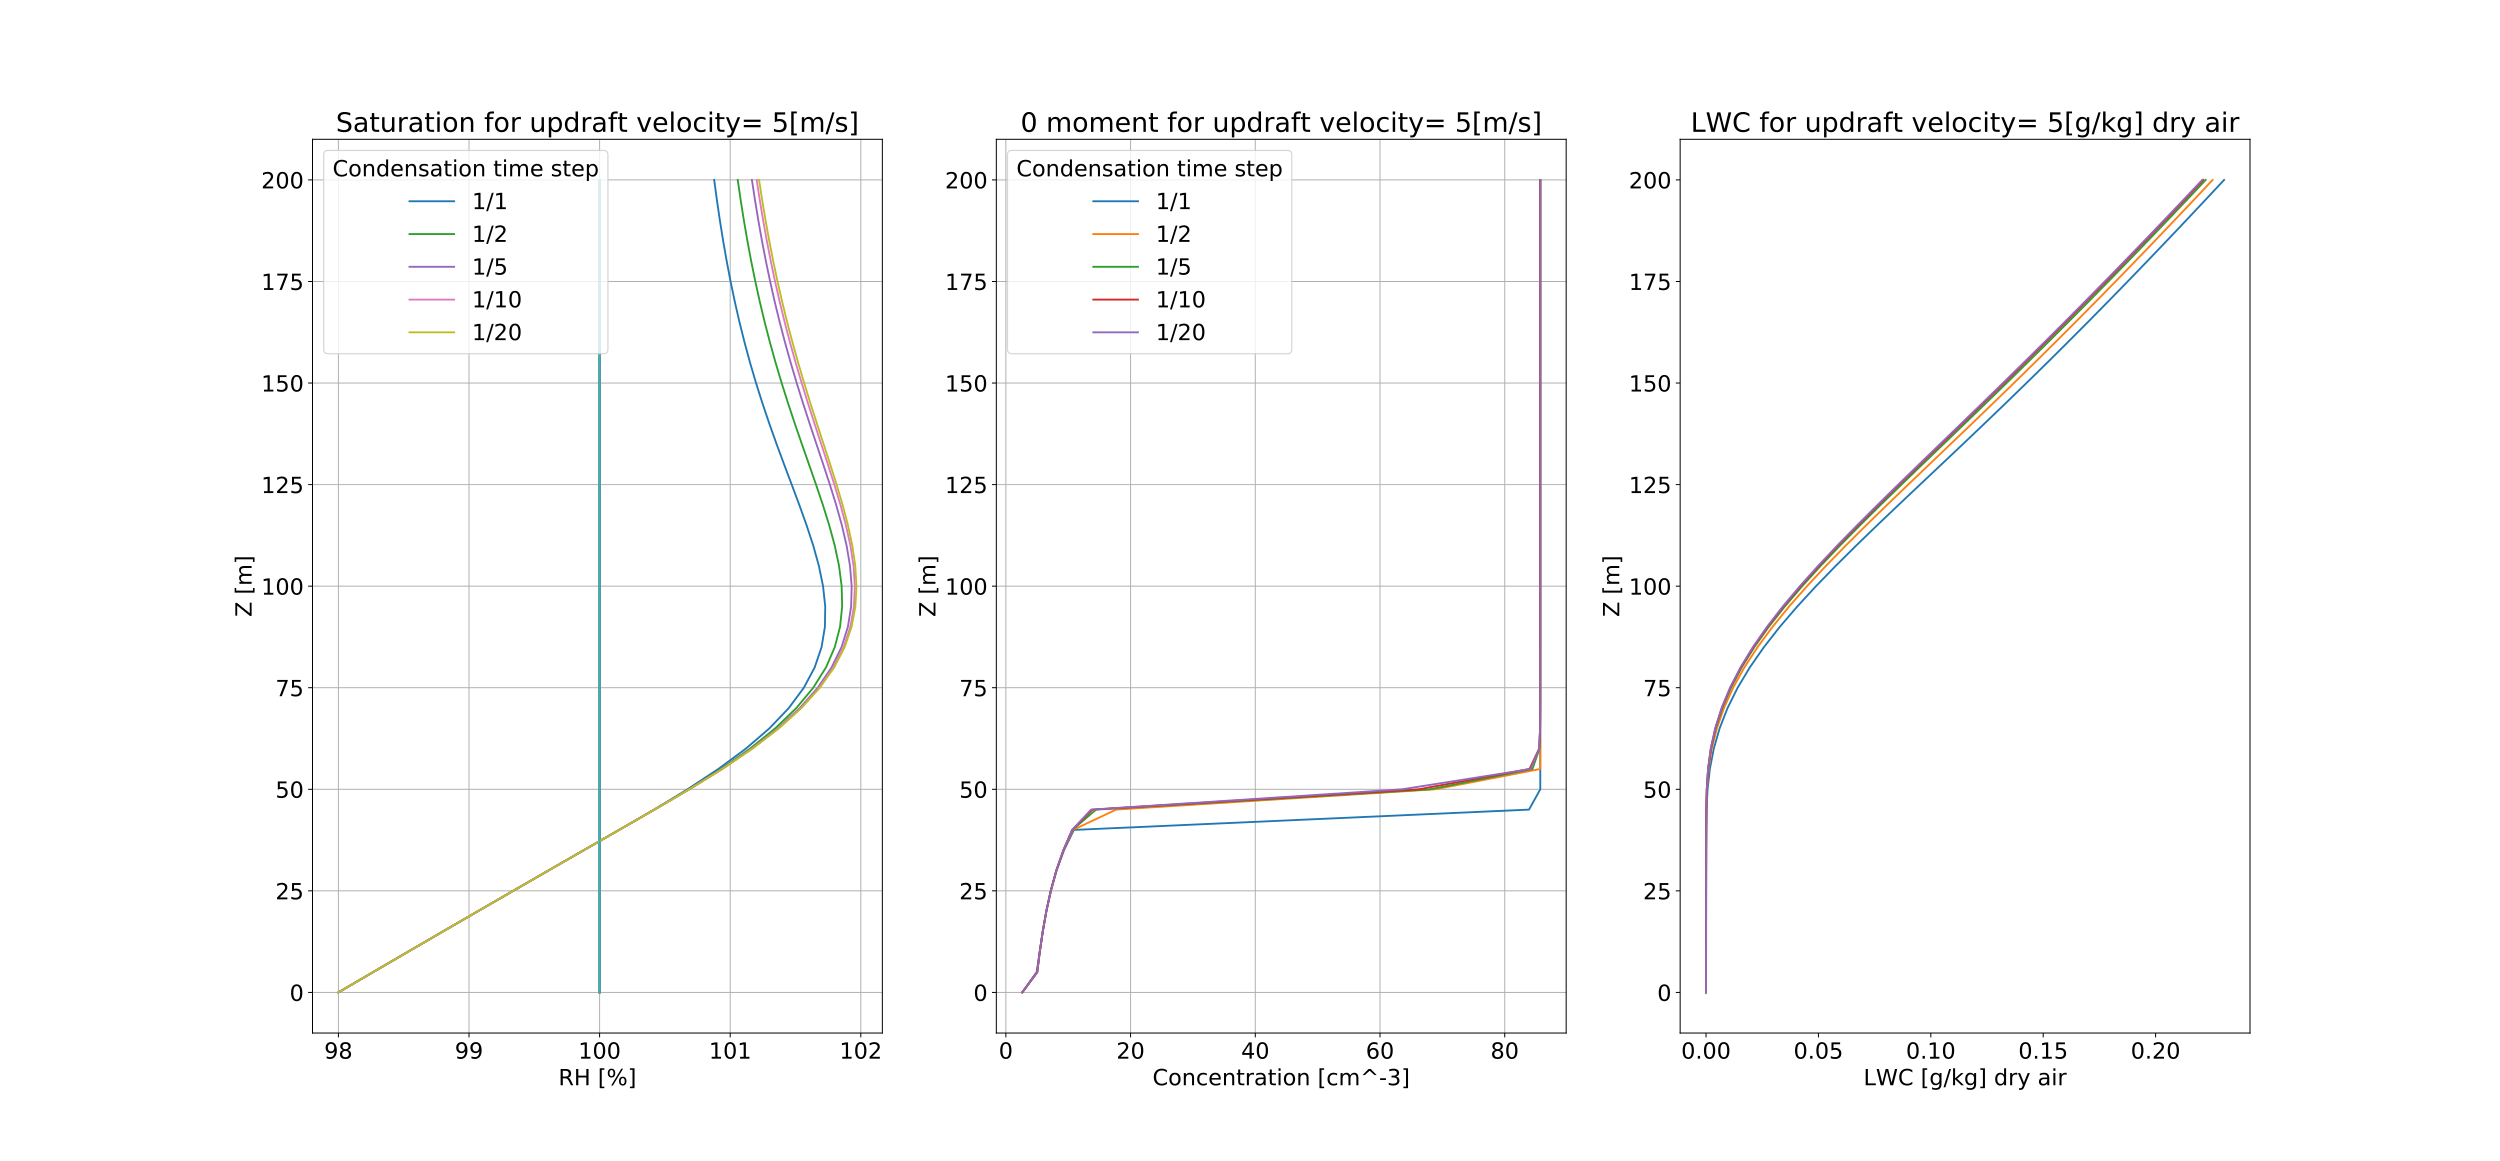 <?xml version="1.0" encoding="utf-8" standalone="no"?>
<!DOCTYPE svg PUBLIC "-//W3C//DTD SVG 1.1//EN"
  "http://www.w3.org/Graphics/SVG/1.1/DTD/svg11.dtd">
<!-- Created with matplotlib (http://matplotlib.org/) -->
<svg height="936pt" version="1.1" viewBox="0 0 2016 936" width="2016pt" xmlns="http://www.w3.org/2000/svg" xmlns:xlink="http://www.w3.org/1999/xlink">
 <defs>
  <style type="text/css">
*{stroke-linecap:butt;stroke-linejoin:round;}
  </style>
 </defs>
 <g id="figure_1">
  <g id="patch_1">
   <path d="M 0 936 
L 2016 936 
L 2016 0 
L 0 0 
z
" style="fill:#ffffff;"/>
  </g>
  <g id="axes_1">
   <g id="patch_2">
    <path d="M 252 833.04 
L 711.529 833.04 
L 711.529 112.32 
L 252 112.32 
z
" style="fill:#ffffff;"/>
   </g>
   <g id="matplotlib.axis_1">
    <g id="xtick_1">
     <g id="line2d_1">
      <path clip-path="url(#p241b1ab7e2)" d="M 272.888 833.04 
L 272.888 112.32 
" style="fill:none;stroke:#b0b0b0;stroke-linecap:square;stroke-width:0.8;"/>
     </g>
     <g id="line2d_2">
      <defs>
       <path d="M 0 0 
L 0 3.5 
" id="m8702436f6b" style="stroke:#000000;stroke-width:0.8;"/>
      </defs>
      <g>
       <use style="stroke:#000000;stroke-width:0.8;" x="272.888" xlink:href="#m8702436f6b" y="833.04"/>
      </g>
     </g>
     <g id="text_1">
      <!-- 98 -->
      <defs>
       <path d="M 10.984 1.516 
L 10.984 10.5 
Q 14.703 8.734 18.5 7.812 
Q 22.312 6.891 25.984 6.891 
Q 35.75 6.891 40.891 13.453 
Q 46.047 20.016 46.781 33.406 
Q 43.953 29.203 39.594 26.953 
Q 35.25 24.703 29.984 24.703 
Q 19.047 24.703 12.672 31.312 
Q 6.297 37.938 6.297 49.422 
Q 6.297 60.641 12.938 67.422 
Q 19.578 74.219 30.609 74.219 
Q 43.266 74.219 49.922 64.516 
Q 56.594 54.828 56.594 36.375 
Q 56.594 19.141 48.406 8.859 
Q 40.234 -1.422 26.422 -1.422 
Q 22.703 -1.422 18.891 -0.688 
Q 15.094 0.047 10.984 1.516 
z
M 30.609 32.422 
Q 37.25 32.422 41.125 36.953 
Q 45.016 41.5 45.016 49.422 
Q 45.016 57.281 41.125 61.844 
Q 37.25 66.406 30.609 66.406 
Q 23.969 66.406 20.094 61.844 
Q 16.219 57.281 16.219 49.422 
Q 16.219 41.5 20.094 36.953 
Q 23.969 32.422 30.609 32.422 
z
" id="DejaVuSans-39"/>
       <path d="M 31.781 34.625 
Q 24.75 34.625 20.719 30.859 
Q 16.703 27.094 16.703 20.516 
Q 16.703 13.922 20.719 10.156 
Q 24.75 6.391 31.781 6.391 
Q 38.812 6.391 42.859 10.172 
Q 46.922 13.969 46.922 20.516 
Q 46.922 27.094 42.891 30.859 
Q 38.875 34.625 31.781 34.625 
z
M 21.922 38.812 
Q 15.578 40.375 12.031 44.719 
Q 8.5 49.078 8.5 55.328 
Q 8.5 64.062 14.719 69.141 
Q 20.953 74.219 31.781 74.219 
Q 42.672 74.219 48.875 69.141 
Q 55.078 64.062 55.078 55.328 
Q 55.078 49.078 51.531 44.719 
Q 48 40.375 41.703 38.812 
Q 48.828 37.156 52.797 32.312 
Q 56.781 27.484 56.781 20.516 
Q 56.781 9.906 50.312 4.234 
Q 43.844 -1.422 31.781 -1.422 
Q 19.734 -1.422 13.25 4.234 
Q 6.781 9.906 6.781 20.516 
Q 6.781 27.484 10.781 32.312 
Q 14.797 37.156 21.922 38.812 
z
M 18.312 54.391 
Q 18.312 48.734 21.844 45.562 
Q 25.391 42.391 31.781 42.391 
Q 38.141 42.391 41.719 45.562 
Q 45.312 48.734 45.312 54.391 
Q 45.312 60.062 41.719 63.234 
Q 38.141 66.406 31.781 66.406 
Q 25.391 66.406 21.844 63.234 
Q 18.312 60.062 18.312 54.391 
z
" id="DejaVuSans-38"/>
      </defs>
      <g transform="translate(261.435 853.717)scale(0.18 -0.18)">
       <use xlink:href="#DejaVuSans-39"/>
       <use x="63.623" xlink:href="#DejaVuSans-38"/>
      </g>
     </g>
    </g>
    <g id="xtick_2">
     <g id="line2d_3">
      <path clip-path="url(#p241b1ab7e2)" d="M 378.203 833.04 
L 378.203 112.32 
" style="fill:none;stroke:#b0b0b0;stroke-linecap:square;stroke-width:0.8;"/>
     </g>
     <g id="line2d_4">
      <g>
       <use style="stroke:#000000;stroke-width:0.8;" x="378.203" xlink:href="#m8702436f6b" y="833.04"/>
      </g>
     </g>
     <g id="text_2">
      <!-- 99 -->
      <g transform="translate(366.751 853.717)scale(0.18 -0.18)">
       <use xlink:href="#DejaVuSans-39"/>
       <use x="63.623" xlink:href="#DejaVuSans-39"/>
      </g>
     </g>
    </g>
    <g id="xtick_3">
     <g id="line2d_5">
      <path clip-path="url(#p241b1ab7e2)" d="M 483.519 833.04 
L 483.519 112.32 
" style="fill:none;stroke:#b0b0b0;stroke-linecap:square;stroke-width:0.8;"/>
     </g>
     <g id="line2d_6">
      <g>
       <use style="stroke:#000000;stroke-width:0.8;" x="483.519" xlink:href="#m8702436f6b" y="833.04"/>
      </g>
     </g>
     <g id="text_3">
      <!-- 100 -->
      <defs>
       <path d="M 12.406 8.297 
L 28.516 8.297 
L 28.516 63.922 
L 10.984 60.406 
L 10.984 69.391 
L 28.422 72.906 
L 38.281 72.906 
L 38.281 8.297 
L 54.391 8.297 
L 54.391 0 
L 12.406 0 
z
" id="DejaVuSans-31"/>
       <path d="M 31.781 66.406 
Q 24.172 66.406 20.328 58.906 
Q 16.5 51.422 16.5 36.375 
Q 16.5 21.391 20.328 13.891 
Q 24.172 6.391 31.781 6.391 
Q 39.453 6.391 43.281 13.891 
Q 47.125 21.391 47.125 36.375 
Q 47.125 51.422 43.281 58.906 
Q 39.453 66.406 31.781 66.406 
z
M 31.781 74.219 
Q 44.047 74.219 50.516 64.516 
Q 56.984 54.828 56.984 36.375 
Q 56.984 17.969 50.516 8.266 
Q 44.047 -1.422 31.781 -1.422 
Q 19.531 -1.422 13.062 8.266 
Q 6.594 17.969 6.594 36.375 
Q 6.594 54.828 13.062 64.516 
Q 19.531 74.219 31.781 74.219 
z
" id="DejaVuSans-30"/>
      </defs>
      <g transform="translate(466.34 853.717)scale(0.18 -0.18)">
       <use xlink:href="#DejaVuSans-31"/>
       <use x="63.623" xlink:href="#DejaVuSans-30"/>
       <use x="127.246" xlink:href="#DejaVuSans-30"/>
      </g>
     </g>
    </g>
    <g id="xtick_4">
     <g id="line2d_7">
      <path clip-path="url(#p241b1ab7e2)" d="M 588.835 833.04 
L 588.835 112.32 
" style="fill:none;stroke:#b0b0b0;stroke-linecap:square;stroke-width:0.8;"/>
     </g>
     <g id="line2d_8">
      <g>
       <use style="stroke:#000000;stroke-width:0.8;" x="588.835" xlink:href="#m8702436f6b" y="833.04"/>
      </g>
     </g>
     <g id="text_4">
      <!-- 101 -->
      <g transform="translate(571.656 853.717)scale(0.18 -0.18)">
       <use xlink:href="#DejaVuSans-31"/>
       <use x="63.623" xlink:href="#DejaVuSans-30"/>
       <use x="127.246" xlink:href="#DejaVuSans-31"/>
      </g>
     </g>
    </g>
    <g id="xtick_5">
     <g id="line2d_9">
      <path clip-path="url(#p241b1ab7e2)" d="M 694.15 833.04 
L 694.15 112.32 
" style="fill:none;stroke:#b0b0b0;stroke-linecap:square;stroke-width:0.8;"/>
     </g>
     <g id="line2d_10">
      <g>
       <use style="stroke:#000000;stroke-width:0.8;" x="694.15" xlink:href="#m8702436f6b" y="833.04"/>
      </g>
     </g>
     <g id="text_5">
      <!-- 102 -->
      <defs>
       <path d="M 19.188 8.297 
L 53.609 8.297 
L 53.609 0 
L 7.328 0 
L 7.328 8.297 
Q 12.938 14.109 22.625 23.891 
Q 32.328 33.688 34.812 36.531 
Q 39.547 41.844 41.422 45.531 
Q 43.312 49.219 43.312 52.781 
Q 43.312 58.594 39.234 62.25 
Q 35.156 65.922 28.609 65.922 
Q 23.969 65.922 18.812 64.312 
Q 13.672 62.703 7.812 59.422 
L 7.812 69.391 
Q 13.766 71.781 18.938 73 
Q 24.125 74.219 28.422 74.219 
Q 39.75 74.219 46.484 68.547 
Q 53.219 62.891 53.219 53.422 
Q 53.219 48.922 51.531 44.891 
Q 49.859 40.875 45.406 35.406 
Q 44.188 33.984 37.641 27.219 
Q 31.109 20.453 19.188 8.297 
z
" id="DejaVuSans-32"/>
      </defs>
      <g transform="translate(676.972 853.717)scale(0.18 -0.18)">
       <use xlink:href="#DejaVuSans-31"/>
       <use x="63.623" xlink:href="#DejaVuSans-30"/>
       <use x="127.246" xlink:href="#DejaVuSans-32"/>
      </g>
     </g>
    </g>
    <g id="text_6">
     <!-- RH [%] -->
     <defs>
      <path d="M 44.391 34.188 
Q 47.562 33.109 50.562 29.594 
Q 53.562 26.078 56.594 19.922 
L 66.609 0 
L 56 0 
L 46.688 18.703 
Q 43.062 26.031 39.672 28.422 
Q 36.281 30.812 30.422 30.812 
L 19.672 30.812 
L 19.672 0 
L 9.812 0 
L 9.812 72.906 
L 32.078 72.906 
Q 44.578 72.906 50.734 67.672 
Q 56.891 62.453 56.891 51.906 
Q 56.891 45.016 53.688 40.469 
Q 50.484 35.938 44.391 34.188 
z
M 19.672 64.797 
L 19.672 38.922 
L 32.078 38.922 
Q 39.203 38.922 42.844 42.219 
Q 46.484 45.516 46.484 51.906 
Q 46.484 58.297 42.844 61.547 
Q 39.203 64.797 32.078 64.797 
z
" id="DejaVuSans-52"/>
      <path d="M 9.812 72.906 
L 19.672 72.906 
L 19.672 43.016 
L 55.516 43.016 
L 55.516 72.906 
L 65.375 72.906 
L 65.375 0 
L 55.516 0 
L 55.516 34.719 
L 19.672 34.719 
L 19.672 0 
L 9.812 0 
z
" id="DejaVuSans-48"/>
      <path id="DejaVuSans-20"/>
      <path d="M 8.594 75.984 
L 29.297 75.984 
L 29.297 69 
L 17.578 69 
L 17.578 -6.203 
L 29.297 -6.203 
L 29.297 -13.188 
L 8.594 -13.188 
z
" id="DejaVuSans-5b"/>
      <path d="M 72.703 32.078 
Q 68.453 32.078 66.031 28.469 
Q 63.625 24.859 63.625 18.406 
Q 63.625 12.062 66.031 8.422 
Q 68.453 4.781 72.703 4.781 
Q 76.859 4.781 79.266 8.422 
Q 81.688 12.062 81.688 18.406 
Q 81.688 24.812 79.266 28.438 
Q 76.859 32.078 72.703 32.078 
z
M 72.703 38.281 
Q 80.422 38.281 84.953 32.906 
Q 89.5 27.547 89.5 18.406 
Q 89.5 9.281 84.938 3.922 
Q 80.375 -1.422 72.703 -1.422 
Q 64.891 -1.422 60.344 3.922 
Q 55.812 9.281 55.812 18.406 
Q 55.812 27.594 60.375 32.938 
Q 64.938 38.281 72.703 38.281 
z
M 22.312 68.016 
Q 18.109 68.016 15.688 64.375 
Q 13.281 60.75 13.281 54.391 
Q 13.281 47.953 15.672 44.328 
Q 18.062 40.719 22.312 40.719 
Q 26.562 40.719 28.969 44.328 
Q 31.391 47.953 31.391 54.391 
Q 31.391 60.688 28.953 64.344 
Q 26.516 68.016 22.312 68.016 
z
M 66.406 74.219 
L 74.219 74.219 
L 28.609 -1.422 
L 20.797 -1.422 
z
M 22.312 74.219 
Q 30.031 74.219 34.609 68.875 
Q 39.203 63.531 39.203 54.391 
Q 39.203 45.172 34.641 39.844 
Q 30.078 34.516 22.312 34.516 
Q 14.547 34.516 10.031 39.859 
Q 5.516 45.219 5.516 54.391 
Q 5.516 63.484 10.047 68.844 
Q 14.594 74.219 22.312 74.219 
z
" id="DejaVuSans-25"/>
      <path d="M 30.422 75.984 
L 30.422 -13.188 
L 9.719 -13.188 
L 9.719 -6.203 
L 21.391 -6.203 
L 21.391 69 
L 9.719 69 
L 9.719 75.984 
z
" id="DejaVuSans-5d"/>
     </defs>
     <g transform="translate(450.308 875.138)scale(0.18 -0.18)">
      <use xlink:href="#DejaVuSans-52"/>
      <use x="69.482" xlink:href="#DejaVuSans-48"/>
      <use x="144.678" xlink:href="#DejaVuSans-20"/>
      <use x="176.465" xlink:href="#DejaVuSans-5b"/>
      <use x="215.479" xlink:href="#DejaVuSans-25"/>
      <use x="310.498" xlink:href="#DejaVuSans-5d"/>
     </g>
    </g>
   </g>
   <g id="matplotlib.axis_2">
    <g id="ytick_1">
     <g id="line2d_11">
      <path clip-path="url(#p241b1ab7e2)" d="M 252 800.28 
L 711.529 800.28 
" style="fill:none;stroke:#b0b0b0;stroke-linecap:square;stroke-width:0.8;"/>
     </g>
     <g id="line2d_12">
      <defs>
       <path d="M 0 0 
L -3.5 0 
" id="mf72c9edbb4" style="stroke:#000000;stroke-width:0.8;"/>
      </defs>
      <g>
       <use style="stroke:#000000;stroke-width:0.8;" x="252" xlink:href="#mf72c9edbb4" y="800.28"/>
      </g>
     </g>
     <g id="text_7">
      <!-- 0 -->
      <g transform="translate(233.548 807.119)scale(0.18 -0.18)">
       <use xlink:href="#DejaVuSans-30"/>
      </g>
     </g>
    </g>
    <g id="ytick_2">
     <g id="line2d_13">
      <path clip-path="url(#p241b1ab7e2)" d="M 252 718.38 
L 711.529 718.38 
" style="fill:none;stroke:#b0b0b0;stroke-linecap:square;stroke-width:0.8;"/>
     </g>
     <g id="line2d_14">
      <g>
       <use style="stroke:#000000;stroke-width:0.8;" x="252" xlink:href="#mf72c9edbb4" y="718.38"/>
      </g>
     </g>
     <g id="text_8">
      <!-- 25 -->
      <defs>
       <path d="M 10.797 72.906 
L 49.516 72.906 
L 49.516 64.594 
L 19.828 64.594 
L 19.828 46.734 
Q 21.969 47.469 24.109 47.828 
Q 26.266 48.188 28.422 48.188 
Q 40.625 48.188 47.75 41.5 
Q 54.891 34.812 54.891 23.391 
Q 54.891 11.625 47.562 5.094 
Q 40.234 -1.422 26.906 -1.422 
Q 22.312 -1.422 17.547 -0.641 
Q 12.797 0.141 7.719 1.703 
L 7.719 11.625 
Q 12.109 9.234 16.797 8.062 
Q 21.484 6.891 26.703 6.891 
Q 35.156 6.891 40.078 11.328 
Q 45.016 15.766 45.016 23.391 
Q 45.016 31 40.078 35.438 
Q 35.156 39.891 26.703 39.891 
Q 22.75 39.891 18.812 39.016 
Q 14.891 38.141 10.797 36.281 
z
" id="DejaVuSans-35"/>
      </defs>
      <g transform="translate(222.095 725.219)scale(0.18 -0.18)">
       <use xlink:href="#DejaVuSans-32"/>
       <use x="63.623" xlink:href="#DejaVuSans-35"/>
      </g>
     </g>
    </g>
    <g id="ytick_3">
     <g id="line2d_15">
      <path clip-path="url(#p241b1ab7e2)" d="M 252 636.48 
L 711.529 636.48 
" style="fill:none;stroke:#b0b0b0;stroke-linecap:square;stroke-width:0.8;"/>
     </g>
     <g id="line2d_16">
      <g>
       <use style="stroke:#000000;stroke-width:0.8;" x="252" xlink:href="#mf72c9edbb4" y="636.48"/>
      </g>
     </g>
     <g id="text_9">
      <!-- 50 -->
      <g transform="translate(222.095 643.319)scale(0.18 -0.18)">
       <use xlink:href="#DejaVuSans-35"/>
       <use x="63.623" xlink:href="#DejaVuSans-30"/>
      </g>
     </g>
    </g>
    <g id="ytick_4">
     <g id="line2d_17">
      <path clip-path="url(#p241b1ab7e2)" d="M 252 554.58 
L 711.529 554.58 
" style="fill:none;stroke:#b0b0b0;stroke-linecap:square;stroke-width:0.8;"/>
     </g>
     <g id="line2d_18">
      <g>
       <use style="stroke:#000000;stroke-width:0.8;" x="252" xlink:href="#mf72c9edbb4" y="554.58"/>
      </g>
     </g>
     <g id="text_10">
      <!-- 75 -->
      <defs>
       <path d="M 8.203 72.906 
L 55.078 72.906 
L 55.078 68.703 
L 28.609 0 
L 18.312 0 
L 43.219 64.594 
L 8.203 64.594 
z
" id="DejaVuSans-37"/>
      </defs>
      <g transform="translate(222.095 561.419)scale(0.18 -0.18)">
       <use xlink:href="#DejaVuSans-37"/>
       <use x="63.623" xlink:href="#DejaVuSans-35"/>
      </g>
     </g>
    </g>
    <g id="ytick_5">
     <g id="line2d_19">
      <path clip-path="url(#p241b1ab7e2)" d="M 252 472.68 
L 711.529 472.68 
" style="fill:none;stroke:#b0b0b0;stroke-linecap:square;stroke-width:0.8;"/>
     </g>
     <g id="line2d_20">
      <g>
       <use style="stroke:#000000;stroke-width:0.8;" x="252" xlink:href="#mf72c9edbb4" y="472.68"/>
      </g>
     </g>
     <g id="text_11">
      <!-- 100 -->
      <g transform="translate(210.643 479.519)scale(0.18 -0.18)">
       <use xlink:href="#DejaVuSans-31"/>
       <use x="63.623" xlink:href="#DejaVuSans-30"/>
       <use x="127.246" xlink:href="#DejaVuSans-30"/>
      </g>
     </g>
    </g>
    <g id="ytick_6">
     <g id="line2d_21">
      <path clip-path="url(#p241b1ab7e2)" d="M 252 390.78 
L 711.529 390.78 
" style="fill:none;stroke:#b0b0b0;stroke-linecap:square;stroke-width:0.8;"/>
     </g>
     <g id="line2d_22">
      <g>
       <use style="stroke:#000000;stroke-width:0.8;" x="252" xlink:href="#mf72c9edbb4" y="390.78"/>
      </g>
     </g>
     <g id="text_12">
      <!-- 125 -->
      <g transform="translate(210.643 397.619)scale(0.18 -0.18)">
       <use xlink:href="#DejaVuSans-31"/>
       <use x="63.623" xlink:href="#DejaVuSans-32"/>
       <use x="127.246" xlink:href="#DejaVuSans-35"/>
      </g>
     </g>
    </g>
    <g id="ytick_7">
     <g id="line2d_23">
      <path clip-path="url(#p241b1ab7e2)" d="M 252 308.88 
L 711.529 308.88 
" style="fill:none;stroke:#b0b0b0;stroke-linecap:square;stroke-width:0.8;"/>
     </g>
     <g id="line2d_24">
      <g>
       <use style="stroke:#000000;stroke-width:0.8;" x="252" xlink:href="#mf72c9edbb4" y="308.88"/>
      </g>
     </g>
     <g id="text_13">
      <!-- 150 -->
      <g transform="translate(210.643 315.719)scale(0.18 -0.18)">
       <use xlink:href="#DejaVuSans-31"/>
       <use x="63.623" xlink:href="#DejaVuSans-35"/>
       <use x="127.246" xlink:href="#DejaVuSans-30"/>
      </g>
     </g>
    </g>
    <g id="ytick_8">
     <g id="line2d_25">
      <path clip-path="url(#p241b1ab7e2)" d="M 252 226.98 
L 711.529 226.98 
" style="fill:none;stroke:#b0b0b0;stroke-linecap:square;stroke-width:0.8;"/>
     </g>
     <g id="line2d_26">
      <g>
       <use style="stroke:#000000;stroke-width:0.8;" x="252" xlink:href="#mf72c9edbb4" y="226.98"/>
      </g>
     </g>
     <g id="text_14">
      <!-- 175 -->
      <g transform="translate(210.643 233.819)scale(0.18 -0.18)">
       <use xlink:href="#DejaVuSans-31"/>
       <use x="63.623" xlink:href="#DejaVuSans-37"/>
       <use x="127.246" xlink:href="#DejaVuSans-35"/>
      </g>
     </g>
    </g>
    <g id="ytick_9">
     <g id="line2d_27">
      <path clip-path="url(#p241b1ab7e2)" d="M 252 145.08 
L 711.529 145.08 
" style="fill:none;stroke:#b0b0b0;stroke-linecap:square;stroke-width:0.8;"/>
     </g>
     <g id="line2d_28">
      <g>
       <use style="stroke:#000000;stroke-width:0.8;" x="252" xlink:href="#mf72c9edbb4" y="145.08"/>
      </g>
     </g>
     <g id="text_15">
      <!-- 200 -->
      <g transform="translate(210.643 151.919)scale(0.18 -0.18)">
       <use xlink:href="#DejaVuSans-32"/>
       <use x="63.623" xlink:href="#DejaVuSans-30"/>
       <use x="127.246" xlink:href="#DejaVuSans-30"/>
      </g>
     </g>
    </g>
    <g id="text_16">
     <!-- Z [m] -->
     <defs>
      <path d="M 5.609 72.906 
L 62.891 72.906 
L 62.891 65.375 
L 16.797 8.297 
L 64.016 8.297 
L 64.016 0 
L 4.5 0 
L 4.5 7.516 
L 50.594 64.594 
L 5.609 64.594 
z
" id="DejaVuSans-5a"/>
      <path d="M 52 44.188 
Q 55.375 50.25 60.062 53.125 
Q 64.75 56 71.094 56 
Q 79.641 56 84.281 50.016 
Q 88.922 44.047 88.922 33.016 
L 88.922 0 
L 79.891 0 
L 79.891 32.719 
Q 79.891 40.578 77.094 44.375 
Q 74.312 48.188 68.609 48.188 
Q 61.625 48.188 57.562 43.547 
Q 53.516 38.922 53.516 30.906 
L 53.516 0 
L 44.484 0 
L 44.484 32.719 
Q 44.484 40.625 41.703 44.406 
Q 38.922 48.188 33.109 48.188 
Q 26.219 48.188 22.156 43.531 
Q 18.109 38.875 18.109 30.906 
L 18.109 0 
L 9.078 0 
L 9.078 54.688 
L 18.109 54.688 
L 18.109 46.188 
Q 21.188 51.219 25.484 53.609 
Q 29.781 56 35.688 56 
Q 41.656 56 45.828 52.969 
Q 50 49.953 52 44.188 
z
" id="DejaVuSans-6d"/>
     </defs>
     <g transform="translate(202.899 497.495)rotate(-90)scale(0.18 -0.18)">
      <use xlink:href="#DejaVuSans-5a"/>
      <use x="68.506" xlink:href="#DejaVuSans-20"/>
      <use x="100.293" xlink:href="#DejaVuSans-5b"/>
      <use x="139.307" xlink:href="#DejaVuSans-6d"/>
      <use x="236.719" xlink:href="#DejaVuSans-5d"/>
     </g>
    </g>
   </g>
   <g id="line2d_29">
    <path clip-path="url(#p241b1ab7e2)" d="M 272.888 800.28 
L 300.876 783.9 
L 328.978 767.52 
L 357.166 751.14 
L 385.438 734.76 
L 413.791 718.38 
L 442.22 702 
L 470.711 685.62 
L 499.232 669.24 
L 527.469 652.86 
L 554.415 636.48 
L 579.275 620.1 
L 601.442 603.72 
L 620.469 587.34 
L 636.092 570.96 
L 648.227 554.58 
L 656.958 538.2 
L 662.51 521.82 
L 665.212 505.44 
L 665.466 489.06 
L 663.698 472.68 
L 660.338 456.3 
L 655.792 439.92 
L 650.425 423.54 
L 644.551 407.16 
L 638.43 390.78 
L 632.265 374.4 
L 626.213 358.02 
L 620.385 341.64 
L 614.856 325.26 
L 609.671 308.88 
L 604.85 292.5 
L 600.399 276.12 
L 596.309 259.74 
L 592.561 243.36 
L 589.135 226.98 
L 586.004 210.6 
L 583.143 194.22 
L 580.524 177.84 
L 578.124 161.46 
L 575.918 145.08 
" style="fill:none;stroke:#1f77b4;stroke-linecap:square;stroke-width:1.5;"/>
   </g>
   <g id="line2d_30">
    <path clip-path="url(#p241b1ab7e2)" d="M 483.519 800.28 
L 483.519 783.9 
L 483.519 767.52 
L 483.519 751.14 
L 483.519 734.76 
L 483.519 718.38 
L 483.519 702 
L 483.519 685.62 
L 483.519 669.24 
L 483.519 652.86 
L 483.519 636.48 
L 483.519 620.1 
L 483.519 603.72 
L 483.519 587.34 
L 483.519 570.96 
L 483.519 554.58 
L 483.519 538.2 
L 483.519 521.82 
L 483.519 505.44 
L 483.519 489.06 
L 483.519 472.68 
L 483.519 456.3 
L 483.519 439.92 
L 483.519 423.54 
L 483.519 407.16 
L 483.519 390.78 
L 483.519 374.4 
L 483.519 358.02 
L 483.519 341.64 
L 483.519 325.26 
L 483.519 308.88 
L 483.519 292.5 
L 483.519 276.12 
L 483.519 259.74 
L 483.519 243.36 
L 483.519 226.98 
L 483.519 210.6 
L 483.519 194.22 
L 483.519 177.84 
L 483.519 161.46 
L 483.519 145.08 
" style="fill:none;stroke:#ff7f0e;stroke-linecap:square;stroke-width:1.5;"/>
   </g>
   <g id="line2d_31">
    <path clip-path="url(#p241b1ab7e2)" d="M 272.888 800.28 
L 300.873 783.9 
L 328.977 767.52 
L 357.165 751.14 
L 385.438 734.76 
L 413.792 718.38 
L 442.222 702 
L 470.717 685.62 
L 499.249 669.24 
L 527.724 652.86 
L 555.554 636.48 
L 581.464 620.1 
L 604.808 603.72 
L 625.14 587.34 
L 642.176 570.96 
L 655.804 554.58 
L 666.077 538.2 
L 673.182 521.82 
L 677.41 505.44 
L 679.122 489.06 
L 678.712 472.68 
L 676.584 456.3 
L 673.122 439.92 
L 668.679 423.54 
L 663.565 407.16 
L 658.044 390.78 
L 652.328 374.4 
L 646.587 358.02 
L 640.951 341.64 
L 635.51 325.26 
L 630.328 308.88 
L 625.444 292.5 
L 620.877 276.12 
L 616.634 259.74 
L 612.709 243.36 
L 609.089 226.98 
L 605.759 210.6 
L 602.696 194.22 
L 599.881 177.84 
L 597.292 161.46 
L 594.907 145.08 
" style="fill:none;stroke:#2ca02c;stroke-linecap:square;stroke-width:1.5;"/>
   </g>
   <g id="line2d_32">
    <path clip-path="url(#p241b1ab7e2)" d="M 483.519 800.28 
L 483.519 783.9 
L 483.519 767.52 
L 483.519 751.14 
L 483.519 734.76 
L 483.519 718.38 
L 483.519 702 
L 483.519 685.62 
L 483.519 669.24 
L 483.519 652.86 
L 483.519 636.48 
L 483.519 620.1 
L 483.519 603.72 
L 483.519 587.34 
L 483.519 570.96 
L 483.519 554.58 
L 483.519 538.2 
L 483.519 521.82 
L 483.519 505.44 
L 483.519 489.06 
L 483.519 472.68 
L 483.519 456.3 
L 483.519 439.92 
L 483.519 423.54 
L 483.519 407.16 
L 483.519 390.78 
L 483.519 374.4 
L 483.519 358.02 
L 483.519 341.64 
L 483.519 325.26 
L 483.519 308.88 
L 483.519 292.5 
L 483.519 276.12 
L 483.519 259.74 
L 483.519 243.36 
L 483.519 226.98 
L 483.519 210.6 
L 483.519 194.22 
L 483.519 177.84 
L 483.519 161.46 
L 483.519 145.08 
" style="fill:none;stroke:#d62728;stroke-linecap:square;stroke-width:1.5;"/>
   </g>
   <g id="line2d_33">
    <path clip-path="url(#p241b1ab7e2)" d="M 272.888 800.28 
L 300.871 783.9 
L 328.976 767.52 
L 357.165 751.14 
L 385.438 734.76 
L 413.793 718.38 
L 442.224 702 
L 470.721 685.62 
L 499.259 669.24 
L 527.767 652.86 
L 555.8 636.48 
L 582.21 620.1 
L 606.152 603.72 
L 627.171 587.34 
L 644.976 570.96 
L 659.44 554.58 
L 670.597 538.2 
L 678.613 521.82 
L 683.754 505.44 
L 686.356 489.06 
L 686.794 472.68 
L 685.449 456.3 
L 682.694 439.92 
L 678.871 423.54 
L 674.285 407.16 
L 669.199 390.78 
L 663.829 374.4 
L 658.352 358.02 
L 652.904 341.64 
L 647.586 325.26 
L 642.47 308.88 
L 637.606 292.5 
L 633.023 276.12 
L 628.733 259.74 
L 624.739 243.36 
L 621.036 226.98 
L 617.612 210.6 
L 614.45 194.22 
L 611.533 177.84 
L 608.843 161.46 
L 606.36 145.08 
" style="fill:none;stroke:#9467bd;stroke-linecap:square;stroke-width:1.5;"/>
   </g>
   <g id="line2d_34">
    <path clip-path="url(#p241b1ab7e2)" d="M 483.519 800.28 
L 483.519 783.9 
L 483.519 767.52 
L 483.519 751.14 
L 483.519 734.76 
L 483.519 718.38 
L 483.519 702 
L 483.519 685.62 
L 483.519 669.24 
L 483.519 652.86 
L 483.519 636.48 
L 483.519 620.1 
L 483.519 603.72 
L 483.519 587.34 
L 483.519 570.96 
L 483.519 554.58 
L 483.519 538.2 
L 483.519 521.82 
L 483.519 505.44 
L 483.519 489.06 
L 483.519 472.68 
L 483.519 456.3 
L 483.519 439.92 
L 483.519 423.54 
L 483.519 407.16 
L 483.519 390.78 
L 483.519 374.4 
L 483.519 358.02 
L 483.519 341.64 
L 483.519 325.26 
L 483.519 308.88 
L 483.519 292.5 
L 483.519 276.12 
L 483.519 259.74 
L 483.519 243.36 
L 483.519 226.98 
L 483.519 210.6 
L 483.519 194.22 
L 483.519 177.84 
L 483.519 161.46 
L 483.519 145.08 
" style="fill:none;stroke:#8c564b;stroke-linecap:square;stroke-width:1.5;"/>
   </g>
   <g id="line2d_35">
    <path clip-path="url(#p241b1ab7e2)" d="M 272.888 800.28 
L 300.87 783.9 
L 328.976 767.52 
L 357.165 751.14 
L 385.438 734.76 
L 413.793 718.38 
L 442.224 702 
L 470.722 685.62 
L 499.262 669.24 
L 527.778 652.86 
L 555.876 636.48 
L 582.414 620.1 
L 606.532 603.72 
L 627.761 587.34 
L 645.805 570.96 
L 660.536 554.58 
L 671.979 538.2 
L 680.292 521.82 
L 685.733 505.44 
L 688.632 489.06 
L 689.353 472.68 
L 688.274 456.3 
L 685.76 439.92 
L 682.151 423.54 
L 677.75 407.16 
L 672.819 390.78 
L 667.575 374.4 
L 662.197 358.02 
L 656.822 341.64 
L 651.555 325.26 
L 646.472 308.88 
L 641.624 292.5 
L 637.042 276.12 
L 632.744 259.74 
L 628.735 243.36 
L 625.009 226.98 
L 621.558 210.6 
L 618.367 194.22 
L 615.42 177.84 
L 612.698 161.46 
L 610.184 145.08 
" style="fill:none;stroke:#e377c2;stroke-linecap:square;stroke-width:1.5;"/>
   </g>
   <g id="line2d_36">
    <path clip-path="url(#p241b1ab7e2)" d="M 483.519 800.28 
L 483.519 783.9 
L 483.519 767.52 
L 483.519 751.14 
L 483.519 734.76 
L 483.519 718.38 
L 483.519 702 
L 483.519 685.62 
L 483.519 669.24 
L 483.519 652.86 
L 483.519 636.48 
L 483.519 620.1 
L 483.519 603.72 
L 483.519 587.34 
L 483.519 570.96 
L 483.519 554.58 
L 483.519 538.2 
L 483.519 521.82 
L 483.519 505.44 
L 483.519 489.06 
L 483.519 472.68 
L 483.519 456.3 
L 483.519 439.92 
L 483.519 423.54 
L 483.519 407.16 
L 483.519 390.78 
L 483.519 374.4 
L 483.519 358.02 
L 483.519 341.64 
L 483.519 325.26 
L 483.519 308.88 
L 483.519 292.5 
L 483.519 276.12 
L 483.519 259.74 
L 483.519 243.36 
L 483.519 226.98 
L 483.519 210.6 
L 483.519 194.22 
L 483.519 177.84 
L 483.519 161.46 
L 483.519 145.08 
" style="fill:none;stroke:#7f7f7f;stroke-linecap:square;stroke-width:1.5;"/>
   </g>
   <g id="line2d_37">
    <path clip-path="url(#p241b1ab7e2)" d="M 272.888 800.28 
L 300.87 783.9 
L 328.976 767.52 
L 357.165 751.14 
L 385.438 734.76 
L 413.793 718.38 
L 442.225 702 
L 470.722 685.62 
L 499.263 669.24 
L 527.784 652.86 
L 555.915 636.48 
L 582.528 620.1 
L 606.736 603.72 
L 628.071 587.34 
L 646.237 570.96 
L 661.1 554.58 
L 672.685 538.2 
L 681.145 521.82 
L 686.736 505.44 
L 689.78 489.06 
L 690.642 472.68 
L 689.693 456.3 
L 687.298 439.92 
L 683.794 423.54 
L 679.484 407.16 
L 674.629 390.78 
L 669.448 374.4 
L 664.118 358.02 
L 658.78 341.64 
L 653.539 325.26 
L 648.472 308.88 
L 643.632 292.5 
L 639.052 276.12 
L 634.75 259.74 
L 630.733 243.36 
L 626.997 226.98 
L 623.532 210.6 
L 620.327 194.22 
L 617.365 177.84 
L 614.628 161.46 
L 612.098 145.08 
" style="fill:none;stroke:#bcbd22;stroke-linecap:square;stroke-width:1.5;"/>
   </g>
   <g id="line2d_38">
    <path clip-path="url(#p241b1ab7e2)" d="M 483.519 800.28 
L 483.519 783.9 
L 483.519 767.52 
L 483.519 751.14 
L 483.519 734.76 
L 483.519 718.38 
L 483.519 702 
L 483.519 685.62 
L 483.519 669.24 
L 483.519 652.86 
L 483.519 636.48 
L 483.519 620.1 
L 483.519 603.72 
L 483.519 587.34 
L 483.519 570.96 
L 483.519 554.58 
L 483.519 538.2 
L 483.519 521.82 
L 483.519 505.44 
L 483.519 489.06 
L 483.519 472.68 
L 483.519 456.3 
L 483.519 439.92 
L 483.519 423.54 
L 483.519 407.16 
L 483.519 390.78 
L 483.519 374.4 
L 483.519 358.02 
L 483.519 341.64 
L 483.519 325.26 
L 483.519 308.88 
L 483.519 292.5 
L 483.519 276.12 
L 483.519 259.74 
L 483.519 243.36 
L 483.519 226.98 
L 483.519 210.6 
L 483.519 194.22 
L 483.519 177.84 
L 483.519 161.46 
L 483.519 145.08 
" style="fill:none;stroke:#17becf;stroke-linecap:square;stroke-width:1.5;"/>
   </g>
   <g id="patch_3">
    <path d="M 252 833.04 
L 252 112.32 
" style="fill:none;stroke:#000000;stroke-linecap:square;stroke-linejoin:miter;stroke-width:0.8;"/>
   </g>
   <g id="patch_4">
    <path d="M 711.529 833.04 
L 711.529 112.32 
" style="fill:none;stroke:#000000;stroke-linecap:square;stroke-linejoin:miter;stroke-width:0.8;"/>
   </g>
   <g id="patch_5">
    <path d="M 252 833.04 
L 711.529 833.04 
" style="fill:none;stroke:#000000;stroke-linecap:square;stroke-linejoin:miter;stroke-width:0.8;"/>
   </g>
   <g id="patch_6">
    <path d="M 252 112.32 
L 711.529 112.32 
" style="fill:none;stroke:#000000;stroke-linecap:square;stroke-linejoin:miter;stroke-width:0.8;"/>
   </g>
   <g id="text_17">
    <!-- Saturation for updraft velocity= 5[m/s] -->
    <defs>
     <path d="M 53.516 70.516 
L 53.516 60.891 
Q 47.906 63.578 42.922 64.891 
Q 37.938 66.219 33.297 66.219 
Q 25.25 66.219 20.875 63.094 
Q 16.5 59.969 16.5 54.203 
Q 16.5 49.359 19.406 46.891 
Q 22.312 44.438 30.422 42.922 
L 36.375 41.703 
Q 47.406 39.594 52.656 34.297 
Q 57.906 29 57.906 20.125 
Q 57.906 9.516 50.797 4.047 
Q 43.703 -1.422 29.984 -1.422 
Q 24.812 -1.422 18.969 -0.25 
Q 13.141 0.922 6.891 3.219 
L 6.891 13.375 
Q 12.891 10.016 18.656 8.297 
Q 24.422 6.594 29.984 6.594 
Q 38.422 6.594 43.016 9.906 
Q 47.609 13.234 47.609 19.391 
Q 47.609 24.75 44.312 27.781 
Q 41.016 30.812 33.5 32.328 
L 27.484 33.5 
Q 16.453 35.688 11.516 40.375 
Q 6.594 45.062 6.594 53.422 
Q 6.594 63.094 13.406 68.656 
Q 20.219 74.219 32.172 74.219 
Q 37.312 74.219 42.625 73.281 
Q 47.953 72.359 53.516 70.516 
z
" id="DejaVuSans-53"/>
     <path d="M 34.281 27.484 
Q 23.391 27.484 19.188 25 
Q 14.984 22.516 14.984 16.5 
Q 14.984 11.719 18.141 8.906 
Q 21.297 6.109 26.703 6.109 
Q 34.188 6.109 38.703 11.406 
Q 43.219 16.703 43.219 25.484 
L 43.219 27.484 
z
M 52.203 31.203 
L 52.203 0 
L 43.219 0 
L 43.219 8.297 
Q 40.141 3.328 35.547 0.953 
Q 30.953 -1.422 24.312 -1.422 
Q 15.922 -1.422 10.953 3.297 
Q 6 8.016 6 15.922 
Q 6 25.141 12.172 29.828 
Q 18.359 34.516 30.609 34.516 
L 43.219 34.516 
L 43.219 35.406 
Q 43.219 41.609 39.141 45 
Q 35.062 48.391 27.688 48.391 
Q 23 48.391 18.547 47.266 
Q 14.109 46.141 10.016 43.891 
L 10.016 52.203 
Q 14.938 54.109 19.578 55.047 
Q 24.219 56 28.609 56 
Q 40.484 56 46.344 49.844 
Q 52.203 43.703 52.203 31.203 
z
" id="DejaVuSans-61"/>
     <path d="M 18.312 70.219 
L 18.312 54.688 
L 36.812 54.688 
L 36.812 47.703 
L 18.312 47.703 
L 18.312 18.016 
Q 18.312 11.328 20.141 9.422 
Q 21.969 7.516 27.594 7.516 
L 36.812 7.516 
L 36.812 0 
L 27.594 0 
Q 17.188 0 13.234 3.875 
Q 9.281 7.766 9.281 18.016 
L 9.281 47.703 
L 2.688 47.703 
L 2.688 54.688 
L 9.281 54.688 
L 9.281 70.219 
z
" id="DejaVuSans-74"/>
     <path d="M 8.5 21.578 
L 8.5 54.688 
L 17.484 54.688 
L 17.484 21.922 
Q 17.484 14.156 20.5 10.266 
Q 23.531 6.391 29.594 6.391 
Q 36.859 6.391 41.078 11.031 
Q 45.312 15.672 45.312 23.688 
L 45.312 54.688 
L 54.297 54.688 
L 54.297 0 
L 45.312 0 
L 45.312 8.406 
Q 42.047 3.422 37.719 1 
Q 33.406 -1.422 27.688 -1.422 
Q 18.266 -1.422 13.375 4.438 
Q 8.5 10.297 8.5 21.578 
z
M 31.109 56 
z
" id="DejaVuSans-75"/>
     <path d="M 41.109 46.297 
Q 39.594 47.172 37.812 47.578 
Q 36.031 48 33.891 48 
Q 26.266 48 22.188 43.047 
Q 18.109 38.094 18.109 28.812 
L 18.109 0 
L 9.078 0 
L 9.078 54.688 
L 18.109 54.688 
L 18.109 46.188 
Q 20.953 51.172 25.484 53.578 
Q 30.031 56 36.531 56 
Q 37.453 56 38.578 55.875 
Q 39.703 55.766 41.062 55.516 
z
" id="DejaVuSans-72"/>
     <path d="M 9.422 54.688 
L 18.406 54.688 
L 18.406 0 
L 9.422 0 
z
M 9.422 75.984 
L 18.406 75.984 
L 18.406 64.594 
L 9.422 64.594 
z
" id="DejaVuSans-69"/>
     <path d="M 30.609 48.391 
Q 23.391 48.391 19.188 42.75 
Q 14.984 37.109 14.984 27.297 
Q 14.984 17.484 19.156 11.844 
Q 23.344 6.203 30.609 6.203 
Q 37.797 6.203 41.984 11.859 
Q 46.188 17.531 46.188 27.297 
Q 46.188 37.016 41.984 42.703 
Q 37.797 48.391 30.609 48.391 
z
M 30.609 56 
Q 42.328 56 49.016 48.375 
Q 55.719 40.766 55.719 27.297 
Q 55.719 13.875 49.016 6.219 
Q 42.328 -1.422 30.609 -1.422 
Q 18.844 -1.422 12.172 6.219 
Q 5.516 13.875 5.516 27.297 
Q 5.516 40.766 12.172 48.375 
Q 18.844 56 30.609 56 
z
" id="DejaVuSans-6f"/>
     <path d="M 54.891 33.016 
L 54.891 0 
L 45.906 0 
L 45.906 32.719 
Q 45.906 40.484 42.875 44.328 
Q 39.844 48.188 33.797 48.188 
Q 26.516 48.188 22.312 43.547 
Q 18.109 38.922 18.109 30.906 
L 18.109 0 
L 9.078 0 
L 9.078 54.688 
L 18.109 54.688 
L 18.109 46.188 
Q 21.344 51.125 25.703 53.562 
Q 30.078 56 35.797 56 
Q 45.219 56 50.047 50.172 
Q 54.891 44.344 54.891 33.016 
z
" id="DejaVuSans-6e"/>
     <path d="M 37.109 75.984 
L 37.109 68.5 
L 28.516 68.5 
Q 23.688 68.5 21.797 66.547 
Q 19.922 64.594 19.922 59.516 
L 19.922 54.688 
L 34.719 54.688 
L 34.719 47.703 
L 19.922 47.703 
L 19.922 0 
L 10.891 0 
L 10.891 47.703 
L 2.297 47.703 
L 2.297 54.688 
L 10.891 54.688 
L 10.891 58.5 
Q 10.891 67.625 15.141 71.797 
Q 19.391 75.984 28.609 75.984 
z
" id="DejaVuSans-66"/>
     <path d="M 18.109 8.203 
L 18.109 -20.797 
L 9.078 -20.797 
L 9.078 54.688 
L 18.109 54.688 
L 18.109 46.391 
Q 20.953 51.266 25.266 53.625 
Q 29.594 56 35.594 56 
Q 45.562 56 51.781 48.094 
Q 58.016 40.188 58.016 27.297 
Q 58.016 14.406 51.781 6.484 
Q 45.562 -1.422 35.594 -1.422 
Q 29.594 -1.422 25.266 0.953 
Q 20.953 3.328 18.109 8.203 
z
M 48.688 27.297 
Q 48.688 37.203 44.609 42.844 
Q 40.531 48.484 33.406 48.484 
Q 26.266 48.484 22.188 42.844 
Q 18.109 37.203 18.109 27.297 
Q 18.109 17.391 22.188 11.75 
Q 26.266 6.109 33.406 6.109 
Q 40.531 6.109 44.609 11.75 
Q 48.688 17.391 48.688 27.297 
z
" id="DejaVuSans-70"/>
     <path d="M 45.406 46.391 
L 45.406 75.984 
L 54.391 75.984 
L 54.391 0 
L 45.406 0 
L 45.406 8.203 
Q 42.578 3.328 38.25 0.953 
Q 33.938 -1.422 27.875 -1.422 
Q 17.969 -1.422 11.734 6.484 
Q 5.516 14.406 5.516 27.297 
Q 5.516 40.188 11.734 48.094 
Q 17.969 56 27.875 56 
Q 33.938 56 38.25 53.625 
Q 42.578 51.266 45.406 46.391 
z
M 14.797 27.297 
Q 14.797 17.391 18.875 11.75 
Q 22.953 6.109 30.078 6.109 
Q 37.203 6.109 41.297 11.75 
Q 45.406 17.391 45.406 27.297 
Q 45.406 37.203 41.297 42.844 
Q 37.203 48.484 30.078 48.484 
Q 22.953 48.484 18.875 42.844 
Q 14.797 37.203 14.797 27.297 
z
" id="DejaVuSans-64"/>
     <path d="M 2.984 54.688 
L 12.5 54.688 
L 29.594 8.797 
L 46.688 54.688 
L 56.203 54.688 
L 35.688 0 
L 23.484 0 
z
" id="DejaVuSans-76"/>
     <path d="M 56.203 29.594 
L 56.203 25.203 
L 14.891 25.203 
Q 15.484 15.922 20.484 11.062 
Q 25.484 6.203 34.422 6.203 
Q 39.594 6.203 44.453 7.469 
Q 49.312 8.734 54.109 11.281 
L 54.109 2.781 
Q 49.266 0.734 44.188 -0.344 
Q 39.109 -1.422 33.891 -1.422 
Q 20.797 -1.422 13.156 6.188 
Q 5.516 13.812 5.516 26.812 
Q 5.516 40.234 12.766 48.109 
Q 20.016 56 32.328 56 
Q 43.359 56 49.781 48.891 
Q 56.203 41.797 56.203 29.594 
z
M 47.219 32.234 
Q 47.125 39.594 43.094 43.984 
Q 39.062 48.391 32.422 48.391 
Q 24.906 48.391 20.391 44.141 
Q 15.875 39.891 15.188 32.172 
z
" id="DejaVuSans-65"/>
     <path d="M 9.422 75.984 
L 18.406 75.984 
L 18.406 0 
L 9.422 0 
z
" id="DejaVuSans-6c"/>
     <path d="M 48.781 52.594 
L 48.781 44.188 
Q 44.969 46.297 41.141 47.344 
Q 37.312 48.391 33.406 48.391 
Q 24.656 48.391 19.812 42.844 
Q 14.984 37.312 14.984 27.297 
Q 14.984 17.281 19.812 11.734 
Q 24.656 6.203 33.406 6.203 
Q 37.312 6.203 41.141 7.25 
Q 44.969 8.297 48.781 10.406 
L 48.781 2.094 
Q 45.016 0.344 40.984 -0.531 
Q 36.969 -1.422 32.422 -1.422 
Q 20.062 -1.422 12.781 6.344 
Q 5.516 14.109 5.516 27.297 
Q 5.516 40.672 12.859 48.328 
Q 20.219 56 33.016 56 
Q 37.156 56 41.109 55.141 
Q 45.062 54.297 48.781 52.594 
z
" id="DejaVuSans-63"/>
     <path d="M 32.172 -5.078 
Q 28.375 -14.844 24.75 -17.812 
Q 21.141 -20.797 15.094 -20.797 
L 7.906 -20.797 
L 7.906 -13.281 
L 13.188 -13.281 
Q 16.891 -13.281 18.938 -11.516 
Q 21 -9.766 23.484 -3.219 
L 25.094 0.875 
L 2.984 54.688 
L 12.5 54.688 
L 29.594 11.922 
L 46.688 54.688 
L 56.203 54.688 
z
" id="DejaVuSans-79"/>
     <path d="M 10.594 45.406 
L 73.188 45.406 
L 73.188 37.203 
L 10.594 37.203 
z
M 10.594 25.484 
L 73.188 25.484 
L 73.188 17.188 
L 10.594 17.188 
z
" id="DejaVuSans-3d"/>
     <path d="M 25.391 72.906 
L 33.688 72.906 
L 8.297 -9.281 
L 0 -9.281 
z
" id="DejaVuSans-2f"/>
     <path d="M 44.281 53.078 
L 44.281 44.578 
Q 40.484 46.531 36.375 47.5 
Q 32.281 48.484 27.875 48.484 
Q 21.188 48.484 17.844 46.438 
Q 14.5 44.391 14.5 40.281 
Q 14.5 37.156 16.891 35.375 
Q 19.281 33.594 26.516 31.984 
L 29.594 31.297 
Q 39.156 29.25 43.188 25.516 
Q 47.219 21.781 47.219 15.094 
Q 47.219 7.469 41.188 3.016 
Q 35.156 -1.422 24.609 -1.422 
Q 20.219 -1.422 15.453 -0.562 
Q 10.688 0.297 5.422 2 
L 5.422 11.281 
Q 10.406 8.688 15.234 7.391 
Q 20.062 6.109 24.812 6.109 
Q 31.156 6.109 34.562 8.281 
Q 37.984 10.453 37.984 14.406 
Q 37.984 18.062 35.516 20.016 
Q 33.062 21.969 24.703 23.781 
L 21.578 24.516 
Q 13.234 26.266 9.516 29.906 
Q 5.812 33.547 5.812 39.891 
Q 5.812 47.609 11.281 51.797 
Q 16.75 56 26.812 56 
Q 31.781 56 36.172 55.266 
Q 40.578 54.547 44.281 53.078 
z
" id="DejaVuSans-73"/>
    </defs>
    <g transform="translate(270.893 106.32)scale(0.216 -0.216)">
     <use xlink:href="#DejaVuSans-53"/>
     <use x="63.477" xlink:href="#DejaVuSans-61"/>
     <use x="124.756" xlink:href="#DejaVuSans-74"/>
     <use x="163.965" xlink:href="#DejaVuSans-75"/>
     <use x="227.344" xlink:href="#DejaVuSans-72"/>
     <use x="268.457" xlink:href="#DejaVuSans-61"/>
     <use x="329.736" xlink:href="#DejaVuSans-74"/>
     <use x="368.945" xlink:href="#DejaVuSans-69"/>
     <use x="396.729" xlink:href="#DejaVuSans-6f"/>
     <use x="457.91" xlink:href="#DejaVuSans-6e"/>
     <use x="521.289" xlink:href="#DejaVuSans-20"/>
     <use x="553.076" xlink:href="#DejaVuSans-66"/>
     <use x="588.281" xlink:href="#DejaVuSans-6f"/>
     <use x="649.463" xlink:href="#DejaVuSans-72"/>
     <use x="690.576" xlink:href="#DejaVuSans-20"/>
     <use x="722.363" xlink:href="#DejaVuSans-75"/>
     <use x="785.742" xlink:href="#DejaVuSans-70"/>
     <use x="849.219" xlink:href="#DejaVuSans-64"/>
     <use x="912.695" xlink:href="#DejaVuSans-72"/>
     <use x="953.809" xlink:href="#DejaVuSans-61"/>
     <use x="1015.088" xlink:href="#DejaVuSans-66"/>
     <use x="1050.277" xlink:href="#DejaVuSans-74"/>
     <use x="1089.486" xlink:href="#DejaVuSans-20"/>
     <use x="1121.273" xlink:href="#DejaVuSans-76"/>
     <use x="1180.453" xlink:href="#DejaVuSans-65"/>
     <use x="1241.977" xlink:href="#DejaVuSans-6c"/>
     <use x="1269.76" xlink:href="#DejaVuSans-6f"/>
     <use x="1330.941" xlink:href="#DejaVuSans-63"/>
     <use x="1385.922" xlink:href="#DejaVuSans-69"/>
     <use x="1413.705" xlink:href="#DejaVuSans-74"/>
     <use x="1452.914" xlink:href="#DejaVuSans-79"/>
     <use x="1512.094" xlink:href="#DejaVuSans-3d"/>
     <use x="1595.883" xlink:href="#DejaVuSans-20"/>
     <use x="1627.67" xlink:href="#DejaVuSans-35"/>
     <use x="1691.293" xlink:href="#DejaVuSans-5b"/>
     <use x="1730.307" xlink:href="#DejaVuSans-6d"/>
     <use x="1827.719" xlink:href="#DejaVuSans-2f"/>
     <use x="1861.41" xlink:href="#DejaVuSans-73"/>
     <use x="1913.51" xlink:href="#DejaVuSans-5d"/>
    </g>
   </g>
   <g id="legend_1">
    <g id="patch_7">
     <path d="M 264.6 285.244 
L 486.63 285.244 
Q 490.23 285.244 490.23 281.644 
L 490.23 124.92 
Q 490.23 121.32 486.63 121.32 
L 264.6 121.32 
Q 261 121.32 261 124.92 
L 261 281.644 
Q 261 285.244 264.6 285.244 
z
" style="fill:#ffffff;opacity:0.8;stroke:#cccccc;stroke-linejoin:miter;"/>
    </g>
    <g id="text_18">
     <!-- Condensation time step -->
     <defs>
      <path d="M 64.406 67.281 
L 64.406 56.891 
Q 59.422 61.531 53.781 63.812 
Q 48.141 66.109 41.797 66.109 
Q 29.297 66.109 22.656 58.469 
Q 16.016 50.828 16.016 36.375 
Q 16.016 21.969 22.656 14.328 
Q 29.297 6.688 41.797 6.688 
Q 48.141 6.688 53.781 8.984 
Q 59.422 11.281 64.406 15.922 
L 64.406 5.609 
Q 59.234 2.094 53.438 0.328 
Q 47.656 -1.422 41.219 -1.422 
Q 24.656 -1.422 15.125 8.703 
Q 5.609 18.844 5.609 36.375 
Q 5.609 53.953 15.125 64.078 
Q 24.656 74.219 41.219 74.219 
Q 47.75 74.219 53.531 72.484 
Q 59.328 70.75 64.406 67.281 
z
" id="DejaVuSans-43"/>
     </defs>
     <g transform="translate(268.2 142.197)scale(0.18 -0.18)">
      <use xlink:href="#DejaVuSans-43"/>
      <use x="69.824" xlink:href="#DejaVuSans-6f"/>
      <use x="131.006" xlink:href="#DejaVuSans-6e"/>
      <use x="194.385" xlink:href="#DejaVuSans-64"/>
      <use x="257.861" xlink:href="#DejaVuSans-65"/>
      <use x="319.385" xlink:href="#DejaVuSans-6e"/>
      <use x="382.764" xlink:href="#DejaVuSans-73"/>
      <use x="434.863" xlink:href="#DejaVuSans-61"/>
      <use x="496.143" xlink:href="#DejaVuSans-74"/>
      <use x="535.352" xlink:href="#DejaVuSans-69"/>
      <use x="563.135" xlink:href="#DejaVuSans-6f"/>
      <use x="624.316" xlink:href="#DejaVuSans-6e"/>
      <use x="687.695" xlink:href="#DejaVuSans-20"/>
      <use x="719.482" xlink:href="#DejaVuSans-74"/>
      <use x="758.691" xlink:href="#DejaVuSans-69"/>
      <use x="786.475" xlink:href="#DejaVuSans-6d"/>
      <use x="883.887" xlink:href="#DejaVuSans-65"/>
      <use x="945.41" xlink:href="#DejaVuSans-20"/>
      <use x="977.197" xlink:href="#DejaVuSans-73"/>
      <use x="1029.297" xlink:href="#DejaVuSans-74"/>
      <use x="1068.506" xlink:href="#DejaVuSans-65"/>
      <use x="1130.029" xlink:href="#DejaVuSans-70"/>
     </g>
    </g>
    <g id="line2d_39">
     <path d="M 330.204 162.318 
L 366.204 162.318 
" style="fill:none;stroke:#1f77b4;stroke-linecap:square;stroke-width:1.5;"/>
    </g>
    <g id="line2d_40"/>
    <g id="text_19">
     <!-- 1/1 -->
     <g transform="translate(380.604 168.618)scale(0.18 -0.18)">
      <use xlink:href="#DejaVuSans-31"/>
      <use x="63.623" xlink:href="#DejaVuSans-2f"/>
      <use x="97.314" xlink:href="#DejaVuSans-31"/>
     </g>
    </g>
    <g id="line2d_41">
     <path d="M 330.204 188.738 
L 366.204 188.738 
" style="fill:none;stroke:#2ca02c;stroke-linecap:square;stroke-width:1.5;"/>
    </g>
    <g id="line2d_42"/>
    <g id="text_20">
     <!-- 1/2 -->
     <g transform="translate(380.604 195.038)scale(0.18 -0.18)">
      <use xlink:href="#DejaVuSans-31"/>
      <use x="63.623" xlink:href="#DejaVuSans-2f"/>
      <use x="97.314" xlink:href="#DejaVuSans-32"/>
     </g>
    </g>
    <g id="line2d_43">
     <path d="M 330.204 215.159 
L 366.204 215.159 
" style="fill:none;stroke:#9467bd;stroke-linecap:square;stroke-width:1.5;"/>
    </g>
    <g id="line2d_44"/>
    <g id="text_21">
     <!-- 1/5 -->
     <g transform="translate(380.604 221.459)scale(0.18 -0.18)">
      <use xlink:href="#DejaVuSans-31"/>
      <use x="63.623" xlink:href="#DejaVuSans-2f"/>
      <use x="97.314" xlink:href="#DejaVuSans-35"/>
     </g>
    </g>
    <g id="line2d_45">
     <path d="M 330.204 241.58 
L 366.204 241.58 
" style="fill:none;stroke:#e377c2;stroke-linecap:square;stroke-width:1.5;"/>
    </g>
    <g id="line2d_46"/>
    <g id="text_22">
     <!-- 1/10 -->
     <g transform="translate(380.604 247.88)scale(0.18 -0.18)">
      <use xlink:href="#DejaVuSans-31"/>
      <use x="63.623" xlink:href="#DejaVuSans-2f"/>
      <use x="97.314" xlink:href="#DejaVuSans-31"/>
      <use x="160.938" xlink:href="#DejaVuSans-30"/>
     </g>
    </g>
    <g id="line2d_47">
     <path d="M 330.204 268 
L 366.204 268 
" style="fill:none;stroke:#bcbd22;stroke-linecap:square;stroke-width:1.5;"/>
    </g>
    <g id="line2d_48"/>
    <g id="text_23">
     <!-- 1/20 -->
     <g transform="translate(380.604 274.3)scale(0.18 -0.18)">
      <use xlink:href="#DejaVuSans-31"/>
      <use x="63.623" xlink:href="#DejaVuSans-2f"/>
      <use x="97.314" xlink:href="#DejaVuSans-32"/>
      <use x="160.938" xlink:href="#DejaVuSans-30"/>
     </g>
    </g>
   </g>
  </g>
  <g id="axes_2">
   <g id="patch_8">
    <path d="M 803.435 833.04 
L 1262.965 833.04 
L 1262.965 112.32 
L 803.435 112.32 
z
" style="fill:#ffffff;"/>
   </g>
   <g id="matplotlib.axis_3">
    <g id="xtick_6">
     <g id="line2d_49">
      <path clip-path="url(#pb70254643a)" d="M 811.12 833.04 
L 811.12 112.32 
" style="fill:none;stroke:#b0b0b0;stroke-linecap:square;stroke-width:0.8;"/>
     </g>
     <g id="line2d_50">
      <g>
       <use style="stroke:#000000;stroke-width:0.8;" x="811.12" xlink:href="#m8702436f6b" y="833.04"/>
      </g>
     </g>
     <g id="text_24">
      <!-- 0 -->
      <g transform="translate(805.394 853.717)scale(0.18 -0.18)">
       <use xlink:href="#DejaVuSans-30"/>
      </g>
     </g>
    </g>
    <g id="xtick_7">
     <g id="line2d_51">
      <path clip-path="url(#pb70254643a)" d="M 911.694 833.04 
L 911.694 112.32 
" style="fill:none;stroke:#b0b0b0;stroke-linecap:square;stroke-width:0.8;"/>
     </g>
     <g id="line2d_52">
      <g>
       <use style="stroke:#000000;stroke-width:0.8;" x="911.694" xlink:href="#m8702436f6b" y="833.04"/>
      </g>
     </g>
     <g id="text_25">
      <!-- 20 -->
      <g transform="translate(900.241 853.717)scale(0.18 -0.18)">
       <use xlink:href="#DejaVuSans-32"/>
       <use x="63.623" xlink:href="#DejaVuSans-30"/>
      </g>
     </g>
    </g>
    <g id="xtick_8">
     <g id="line2d_53">
      <path clip-path="url(#pb70254643a)" d="M 1012.267 833.04 
L 1012.267 112.32 
" style="fill:none;stroke:#b0b0b0;stroke-linecap:square;stroke-width:0.8;"/>
     </g>
     <g id="line2d_54">
      <g>
       <use style="stroke:#000000;stroke-width:0.8;" x="1012.267" xlink:href="#m8702436f6b" y="833.04"/>
      </g>
     </g>
     <g id="text_26">
      <!-- 40 -->
      <defs>
       <path d="M 37.797 64.312 
L 12.891 25.391 
L 37.797 25.391 
z
M 35.203 72.906 
L 47.609 72.906 
L 47.609 25.391 
L 58.016 25.391 
L 58.016 17.188 
L 47.609 17.188 
L 47.609 0 
L 37.797 0 
L 37.797 17.188 
L 4.891 17.188 
L 4.891 26.703 
z
" id="DejaVuSans-34"/>
      </defs>
      <g transform="translate(1000.815 853.717)scale(0.18 -0.18)">
       <use xlink:href="#DejaVuSans-34"/>
       <use x="63.623" xlink:href="#DejaVuSans-30"/>
      </g>
     </g>
    </g>
    <g id="xtick_9">
     <g id="line2d_55">
      <path clip-path="url(#pb70254643a)" d="M 1112.841 833.04 
L 1112.841 112.32 
" style="fill:none;stroke:#b0b0b0;stroke-linecap:square;stroke-width:0.8;"/>
     </g>
     <g id="line2d_56">
      <g>
       <use style="stroke:#000000;stroke-width:0.8;" x="1112.841" xlink:href="#m8702436f6b" y="833.04"/>
      </g>
     </g>
     <g id="text_27">
      <!-- 60 -->
      <defs>
       <path d="M 33.016 40.375 
Q 26.375 40.375 22.484 35.828 
Q 18.609 31.297 18.609 23.391 
Q 18.609 15.531 22.484 10.953 
Q 26.375 6.391 33.016 6.391 
Q 39.656 6.391 43.531 10.953 
Q 47.406 15.531 47.406 23.391 
Q 47.406 31.297 43.531 35.828 
Q 39.656 40.375 33.016 40.375 
z
M 52.594 71.297 
L 52.594 62.312 
Q 48.875 64.062 45.094 64.984 
Q 41.312 65.922 37.594 65.922 
Q 27.828 65.922 22.672 59.328 
Q 17.531 52.734 16.797 39.406 
Q 19.672 43.656 24.016 45.922 
Q 28.375 48.188 33.594 48.188 
Q 44.578 48.188 50.953 41.516 
Q 57.328 34.859 57.328 23.391 
Q 57.328 12.156 50.688 5.359 
Q 44.047 -1.422 33.016 -1.422 
Q 20.359 -1.422 13.672 8.266 
Q 6.984 17.969 6.984 36.375 
Q 6.984 53.656 15.188 63.938 
Q 23.391 74.219 37.203 74.219 
Q 40.922 74.219 44.703 73.484 
Q 48.484 72.75 52.594 71.297 
z
" id="DejaVuSans-36"/>
      </defs>
      <g transform="translate(1101.388 853.717)scale(0.18 -0.18)">
       <use xlink:href="#DejaVuSans-36"/>
       <use x="63.623" xlink:href="#DejaVuSans-30"/>
      </g>
     </g>
    </g>
    <g id="xtick_10">
     <g id="line2d_57">
      <path clip-path="url(#pb70254643a)" d="M 1213.414 833.04 
L 1213.414 112.32 
" style="fill:none;stroke:#b0b0b0;stroke-linecap:square;stroke-width:0.8;"/>
     </g>
     <g id="line2d_58">
      <g>
       <use style="stroke:#000000;stroke-width:0.8;" x="1213.414" xlink:href="#m8702436f6b" y="833.04"/>
      </g>
     </g>
     <g id="text_28">
      <!-- 80 -->
      <g transform="translate(1201.962 853.717)scale(0.18 -0.18)">
       <use xlink:href="#DejaVuSans-38"/>
       <use x="63.623" xlink:href="#DejaVuSans-30"/>
      </g>
     </g>
    </g>
    <g id="text_29">
     <!-- Concentration [cm^-3] -->
     <defs>
      <path d="M 46.688 72.906 
L 73.188 45.703 
L 63.375 45.703 
L 41.891 64.984 
L 20.406 45.703 
L 10.594 45.703 
L 37.109 72.906 
z
" id="DejaVuSans-5e"/>
      <path d="M 4.891 31.391 
L 31.203 31.391 
L 31.203 23.391 
L 4.891 23.391 
z
" id="DejaVuSans-2d"/>
      <path d="M 40.578 39.312 
Q 47.656 37.797 51.625 33 
Q 55.609 28.219 55.609 21.188 
Q 55.609 10.406 48.188 4.484 
Q 40.766 -1.422 27.094 -1.422 
Q 22.516 -1.422 17.656 -0.516 
Q 12.797 0.391 7.625 2.203 
L 7.625 11.719 
Q 11.719 9.328 16.594 8.109 
Q 21.484 6.891 26.812 6.891 
Q 36.078 6.891 40.938 10.547 
Q 45.797 14.203 45.797 21.188 
Q 45.797 27.641 41.281 31.266 
Q 36.766 34.906 28.719 34.906 
L 20.219 34.906 
L 20.219 43.016 
L 29.109 43.016 
Q 36.375 43.016 40.234 45.922 
Q 44.094 48.828 44.094 54.297 
Q 44.094 59.906 40.109 62.906 
Q 36.141 65.922 28.719 65.922 
Q 24.656 65.922 20.016 65.031 
Q 15.375 64.156 9.812 62.312 
L 9.812 71.094 
Q 15.438 72.656 20.344 73.438 
Q 25.25 74.219 29.594 74.219 
Q 40.828 74.219 47.359 69.109 
Q 53.906 64.016 53.906 55.328 
Q 53.906 49.266 50.438 45.094 
Q 46.969 40.922 40.578 39.312 
z
" id="DejaVuSans-33"/>
     </defs>
     <g transform="translate(929.419 875.138)scale(0.18 -0.18)">
      <use xlink:href="#DejaVuSans-43"/>
      <use x="69.824" xlink:href="#DejaVuSans-6f"/>
      <use x="131.006" xlink:href="#DejaVuSans-6e"/>
      <use x="194.385" xlink:href="#DejaVuSans-63"/>
      <use x="249.365" xlink:href="#DejaVuSans-65"/>
      <use x="310.889" xlink:href="#DejaVuSans-6e"/>
      <use x="374.268" xlink:href="#DejaVuSans-74"/>
      <use x="413.477" xlink:href="#DejaVuSans-72"/>
      <use x="454.59" xlink:href="#DejaVuSans-61"/>
      <use x="515.869" xlink:href="#DejaVuSans-74"/>
      <use x="555.078" xlink:href="#DejaVuSans-69"/>
      <use x="582.861" xlink:href="#DejaVuSans-6f"/>
      <use x="644.043" xlink:href="#DejaVuSans-6e"/>
      <use x="707.422" xlink:href="#DejaVuSans-20"/>
      <use x="739.209" xlink:href="#DejaVuSans-5b"/>
      <use x="778.223" xlink:href="#DejaVuSans-63"/>
      <use x="833.203" xlink:href="#DejaVuSans-6d"/>
      <use x="930.615" xlink:href="#DejaVuSans-5e"/>
      <use x="1014.404" xlink:href="#DejaVuSans-2d"/>
      <use x="1050.488" xlink:href="#DejaVuSans-33"/>
      <use x="1114.111" xlink:href="#DejaVuSans-5d"/>
     </g>
    </g>
   </g>
   <g id="matplotlib.axis_4">
    <g id="ytick_10">
     <g id="line2d_59">
      <path clip-path="url(#pb70254643a)" d="M 803.435 800.28 
L 1262.965 800.28 
" style="fill:none;stroke:#b0b0b0;stroke-linecap:square;stroke-width:0.8;"/>
     </g>
     <g id="line2d_60">
      <g>
       <use style="stroke:#000000;stroke-width:0.8;" x="803.435" xlink:href="#mf72c9edbb4" y="800.28"/>
      </g>
     </g>
     <g id="text_30">
      <!-- 0 -->
      <g transform="translate(784.983 807.119)scale(0.18 -0.18)">
       <use xlink:href="#DejaVuSans-30"/>
      </g>
     </g>
    </g>
    <g id="ytick_11">
     <g id="line2d_61">
      <path clip-path="url(#pb70254643a)" d="M 803.435 718.38 
L 1262.965 718.38 
" style="fill:none;stroke:#b0b0b0;stroke-linecap:square;stroke-width:0.8;"/>
     </g>
     <g id="line2d_62">
      <g>
       <use style="stroke:#000000;stroke-width:0.8;" x="803.435" xlink:href="#mf72c9edbb4" y="718.38"/>
      </g>
     </g>
     <g id="text_31">
      <!-- 25 -->
      <g transform="translate(773.53 725.219)scale(0.18 -0.18)">
       <use xlink:href="#DejaVuSans-32"/>
       <use x="63.623" xlink:href="#DejaVuSans-35"/>
      </g>
     </g>
    </g>
    <g id="ytick_12">
     <g id="line2d_63">
      <path clip-path="url(#pb70254643a)" d="M 803.435 636.48 
L 1262.965 636.48 
" style="fill:none;stroke:#b0b0b0;stroke-linecap:square;stroke-width:0.8;"/>
     </g>
     <g id="line2d_64">
      <g>
       <use style="stroke:#000000;stroke-width:0.8;" x="803.435" xlink:href="#mf72c9edbb4" y="636.48"/>
      </g>
     </g>
     <g id="text_32">
      <!-- 50 -->
      <g transform="translate(773.53 643.319)scale(0.18 -0.18)">
       <use xlink:href="#DejaVuSans-35"/>
       <use x="63.623" xlink:href="#DejaVuSans-30"/>
      </g>
     </g>
    </g>
    <g id="ytick_13">
     <g id="line2d_65">
      <path clip-path="url(#pb70254643a)" d="M 803.435 554.58 
L 1262.965 554.58 
" style="fill:none;stroke:#b0b0b0;stroke-linecap:square;stroke-width:0.8;"/>
     </g>
     <g id="line2d_66">
      <g>
       <use style="stroke:#000000;stroke-width:0.8;" x="803.435" xlink:href="#mf72c9edbb4" y="554.58"/>
      </g>
     </g>
     <g id="text_33">
      <!-- 75 -->
      <g transform="translate(773.53 561.419)scale(0.18 -0.18)">
       <use xlink:href="#DejaVuSans-37"/>
       <use x="63.623" xlink:href="#DejaVuSans-35"/>
      </g>
     </g>
    </g>
    <g id="ytick_14">
     <g id="line2d_67">
      <path clip-path="url(#pb70254643a)" d="M 803.435 472.68 
L 1262.965 472.68 
" style="fill:none;stroke:#b0b0b0;stroke-linecap:square;stroke-width:0.8;"/>
     </g>
     <g id="line2d_68">
      <g>
       <use style="stroke:#000000;stroke-width:0.8;" x="803.435" xlink:href="#mf72c9edbb4" y="472.68"/>
      </g>
     </g>
     <g id="text_34">
      <!-- 100 -->
      <g transform="translate(762.078 479.519)scale(0.18 -0.18)">
       <use xlink:href="#DejaVuSans-31"/>
       <use x="63.623" xlink:href="#DejaVuSans-30"/>
       <use x="127.246" xlink:href="#DejaVuSans-30"/>
      </g>
     </g>
    </g>
    <g id="ytick_15">
     <g id="line2d_69">
      <path clip-path="url(#pb70254643a)" d="M 803.435 390.78 
L 1262.965 390.78 
" style="fill:none;stroke:#b0b0b0;stroke-linecap:square;stroke-width:0.8;"/>
     </g>
     <g id="line2d_70">
      <g>
       <use style="stroke:#000000;stroke-width:0.8;" x="803.435" xlink:href="#mf72c9edbb4" y="390.78"/>
      </g>
     </g>
     <g id="text_35">
      <!-- 125 -->
      <g transform="translate(762.078 397.619)scale(0.18 -0.18)">
       <use xlink:href="#DejaVuSans-31"/>
       <use x="63.623" xlink:href="#DejaVuSans-32"/>
       <use x="127.246" xlink:href="#DejaVuSans-35"/>
      </g>
     </g>
    </g>
    <g id="ytick_16">
     <g id="line2d_71">
      <path clip-path="url(#pb70254643a)" d="M 803.435 308.88 
L 1262.965 308.88 
" style="fill:none;stroke:#b0b0b0;stroke-linecap:square;stroke-width:0.8;"/>
     </g>
     <g id="line2d_72">
      <g>
       <use style="stroke:#000000;stroke-width:0.8;" x="803.435" xlink:href="#mf72c9edbb4" y="308.88"/>
      </g>
     </g>
     <g id="text_36">
      <!-- 150 -->
      <g transform="translate(762.078 315.719)scale(0.18 -0.18)">
       <use xlink:href="#DejaVuSans-31"/>
       <use x="63.623" xlink:href="#DejaVuSans-35"/>
       <use x="127.246" xlink:href="#DejaVuSans-30"/>
      </g>
     </g>
    </g>
    <g id="ytick_17">
     <g id="line2d_73">
      <path clip-path="url(#pb70254643a)" d="M 803.435 226.98 
L 1262.965 226.98 
" style="fill:none;stroke:#b0b0b0;stroke-linecap:square;stroke-width:0.8;"/>
     </g>
     <g id="line2d_74">
      <g>
       <use style="stroke:#000000;stroke-width:0.8;" x="803.435" xlink:href="#mf72c9edbb4" y="226.98"/>
      </g>
     </g>
     <g id="text_37">
      <!-- 175 -->
      <g transform="translate(762.078 233.819)scale(0.18 -0.18)">
       <use xlink:href="#DejaVuSans-31"/>
       <use x="63.623" xlink:href="#DejaVuSans-37"/>
       <use x="127.246" xlink:href="#DejaVuSans-35"/>
      </g>
     </g>
    </g>
    <g id="ytick_18">
     <g id="line2d_75">
      <path clip-path="url(#pb70254643a)" d="M 803.435 145.08 
L 1262.965 145.08 
" style="fill:none;stroke:#b0b0b0;stroke-linecap:square;stroke-width:0.8;"/>
     </g>
     <g id="line2d_76">
      <g>
       <use style="stroke:#000000;stroke-width:0.8;" x="803.435" xlink:href="#mf72c9edbb4" y="145.08"/>
      </g>
     </g>
     <g id="text_38">
      <!-- 200 -->
      <g transform="translate(762.078 151.919)scale(0.18 -0.18)">
       <use xlink:href="#DejaVuSans-32"/>
       <use x="63.623" xlink:href="#DejaVuSans-30"/>
       <use x="127.246" xlink:href="#DejaVuSans-30"/>
      </g>
     </g>
    </g>
    <g id="text_39">
     <!-- Z [m] -->
     <g transform="translate(754.334 497.495)rotate(-90)scale(0.18 -0.18)">
      <use xlink:href="#DejaVuSans-5a"/>
      <use x="68.506" xlink:href="#DejaVuSans-20"/>
      <use x="100.293" xlink:href="#DejaVuSans-5b"/>
      <use x="139.307" xlink:href="#DejaVuSans-6d"/>
      <use x="236.719" xlink:href="#DejaVuSans-5d"/>
     </g>
    </g>
   </g>
   <g id="line2d_77">
    <path clip-path="url(#pb70254643a)" d="M 824.323 800.28 
L 835.953 783.9 
L 838.462 767.52 
L 840.899 751.14 
L 843.804 734.76 
L 847.43 718.38 
L 852.005 702 
L 858.001 685.62 
L 865.977 669.24 
L 1233.021 652.86 
L 1242.075 636.48 
L 1242.077 620.1 
L 1242.077 603.72 
L 1242.077 587.34 
L 1242.077 570.96 
L 1242.077 554.58 
L 1242.077 538.2 
L 1242.077 521.82 
L 1242.077 505.44 
L 1242.077 489.06 
L 1242.077 472.68 
L 1242.077 456.3 
L 1242.077 439.92 
L 1242.077 423.54 
L 1242.077 407.16 
L 1242.077 390.78 
L 1242.077 374.4 
L 1242.077 358.02 
L 1242.077 341.64 
L 1242.077 325.26 
L 1242.077 308.88 
L 1242.077 292.5 
L 1242.077 276.12 
L 1242.077 259.74 
L 1242.077 243.36 
L 1242.077 226.98 
L 1242.077 210.6 
L 1242.077 194.22 
L 1242.077 177.84 
L 1242.077 161.46 
L 1242.077 145.08 
" style="fill:none;stroke:#1f77b4;stroke-linecap:square;stroke-width:1.5;"/>
   </g>
   <g id="line2d_78">
    <path clip-path="url(#pb70254643a)" d="M 824.323 800.28 
L 836.357 783.9 
L 838.484 767.52 
L 840.877 751.14 
L 843.804 734.76 
L 847.388 718.38 
L 851.905 702 
L 857.746 685.62 
L 865.196 669.24 
L 900.038 652.86 
L 1157.421 636.48 
L 1242.058 620.1 
L 1242.075 603.72 
L 1242.077 587.34 
L 1242.077 570.96 
L 1242.077 554.58 
L 1242.077 538.2 
L 1242.077 521.82 
L 1242.077 505.44 
L 1242.077 489.06 
L 1242.077 472.68 
L 1242.077 456.3 
L 1242.077 439.92 
L 1242.077 423.54 
L 1242.077 407.16 
L 1242.077 390.78 
L 1242.077 374.4 
L 1242.077 358.02 
L 1242.077 341.64 
L 1242.077 325.26 
L 1242.077 308.88 
L 1242.077 292.5 
L 1242.077 276.12 
L 1242.077 259.74 
L 1242.077 243.36 
L 1242.077 226.98 
L 1242.077 210.6 
L 1242.077 194.22 
L 1242.077 177.84 
L 1242.077 161.46 
L 1242.077 145.08 
" style="fill:none;stroke:#ff7f0e;stroke-linecap:square;stroke-width:1.5;"/>
   </g>
   <g id="line2d_79">
    <path clip-path="url(#pb70254643a)" d="M 824.323 800.28 
L 836.442 783.9 
L 838.462 767.52 
L 840.877 751.14 
L 843.76 734.76 
L 847.345 718.38 
L 851.845 702 
L 857.591 685.62 
L 864.751 669.24 
L 883.811 652.86 
L 1153.3 636.48 
L 1235.79 620.1 
L 1241.423 603.72 
L 1241.993 587.34 
L 1242.057 570.96 
L 1242.073 554.58 
L 1242.075 538.2 
L 1242.076 521.82 
L 1242.076 505.44 
L 1242.076 489.06 
L 1242.076 472.68 
L 1242.076 456.3 
L 1242.076 439.92 
L 1242.076 423.54 
L 1242.076 407.16 
L 1242.076 390.78 
L 1242.076 374.4 
L 1242.076 358.02 
L 1242.076 341.64 
L 1242.076 325.26 
L 1242.076 308.88 
L 1242.076 292.5 
L 1242.076 276.12 
L 1242.076 259.74 
L 1242.076 243.36 
L 1242.076 226.98 
L 1242.076 210.6 
L 1242.076 194.22 
L 1242.076 177.84 
L 1242.076 161.46 
L 1242.076 145.08 
" style="fill:none;stroke:#2ca02c;stroke-linecap:square;stroke-width:1.5;"/>
   </g>
   <g id="line2d_80">
    <path clip-path="url(#pb70254643a)" d="M 824.323 800.28 
L 836.442 783.9 
L 838.462 767.52 
L 840.877 751.14 
L 843.76 734.76 
L 847.324 718.38 
L 851.805 702 
L 857.522 685.62 
L 864.607 669.24 
L 881.002 652.86 
L 1144.007 636.48 
L 1233.396 620.1 
L 1241.149 603.72 
L 1241.928 587.34 
L 1242.043 570.96 
L 1242.066 554.58 
L 1242.073 538.2 
L 1242.075 521.82 
L 1242.076 505.44 
L 1242.076 489.06 
L 1242.076 472.68 
L 1242.076 456.3 
L 1242.076 439.92 
L 1242.076 423.54 
L 1242.076 407.16 
L 1242.076 390.78 
L 1242.076 374.4 
L 1242.076 358.02 
L 1242.076 341.64 
L 1242.076 325.26 
L 1242.076 308.88 
L 1242.076 292.5 
L 1242.076 276.12 
L 1242.076 259.74 
L 1242.076 243.36 
L 1242.076 226.98 
L 1242.076 210.6 
L 1242.076 194.22 
L 1242.076 177.84 
L 1242.076 161.46 
L 1242.076 145.08 
" style="fill:none;stroke:#d62728;stroke-linecap:square;stroke-width:1.5;"/>
   </g>
   <g id="line2d_81">
    <path clip-path="url(#pb70254643a)" d="M 824.323 800.28 
L 836.442 783.9 
L 838.462 767.52 
L 840.877 751.14 
L 843.76 734.76 
L 847.324 718.38 
L 851.805 702 
L 857.487 685.62 
L 864.535 669.24 
L 879.842 652.86 
L 1130.634 636.48 
L 1234.343 620.1 
L 1241.16 603.72 
L 1241.926 587.34 
L 1242.042 570.96 
L 1242.066 554.58 
L 1242.073 538.2 
L 1242.075 521.82 
L 1242.076 505.44 
L 1242.076 489.06 
L 1242.076 472.68 
L 1242.076 456.3 
L 1242.076 439.92 
L 1242.076 423.54 
L 1242.076 407.16 
L 1242.076 390.78 
L 1242.076 374.4 
L 1242.076 358.02 
L 1242.076 341.64 
L 1242.076 325.26 
L 1242.076 308.88 
L 1242.076 292.5 
L 1242.076 276.12 
L 1242.076 259.74 
L 1242.076 243.36 
L 1242.076 226.98 
L 1242.076 210.6 
L 1242.076 194.22 
L 1242.076 177.84 
L 1242.076 161.46 
L 1242.076 145.08 
" style="fill:none;stroke:#9467bd;stroke-linecap:square;stroke-width:1.5;"/>
   </g>
   <g id="patch_9">
    <path d="M 803.435 833.04 
L 803.435 112.32 
" style="fill:none;stroke:#000000;stroke-linecap:square;stroke-linejoin:miter;stroke-width:0.8;"/>
   </g>
   <g id="patch_10">
    <path d="M 1262.965 833.04 
L 1262.965 112.32 
" style="fill:none;stroke:#000000;stroke-linecap:square;stroke-linejoin:miter;stroke-width:0.8;"/>
   </g>
   <g id="patch_11">
    <path d="M 803.435 833.04 
L 1262.965 833.04 
" style="fill:none;stroke:#000000;stroke-linecap:square;stroke-linejoin:miter;stroke-width:0.8;"/>
   </g>
   <g id="patch_12">
    <path d="M 803.435 112.32 
L 1262.965 112.32 
" style="fill:none;stroke:#000000;stroke-linecap:square;stroke-linejoin:miter;stroke-width:0.8;"/>
   </g>
   <g id="text_40">
    <!-- 0 moment for updraft velocity= 5[m/s] -->
    <g transform="translate(822.951 106.32)scale(0.216 -0.216)">
     <use xlink:href="#DejaVuSans-30"/>
     <use x="63.623" xlink:href="#DejaVuSans-20"/>
     <use x="95.41" xlink:href="#DejaVuSans-6d"/>
     <use x="192.822" xlink:href="#DejaVuSans-6f"/>
     <use x="254.004" xlink:href="#DejaVuSans-6d"/>
     <use x="351.416" xlink:href="#DejaVuSans-65"/>
     <use x="412.939" xlink:href="#DejaVuSans-6e"/>
     <use x="476.318" xlink:href="#DejaVuSans-74"/>
     <use x="515.527" xlink:href="#DejaVuSans-20"/>
     <use x="547.314" xlink:href="#DejaVuSans-66"/>
     <use x="582.52" xlink:href="#DejaVuSans-6f"/>
     <use x="643.701" xlink:href="#DejaVuSans-72"/>
     <use x="684.814" xlink:href="#DejaVuSans-20"/>
     <use x="716.602" xlink:href="#DejaVuSans-75"/>
     <use x="779.98" xlink:href="#DejaVuSans-70"/>
     <use x="843.457" xlink:href="#DejaVuSans-64"/>
     <use x="906.934" xlink:href="#DejaVuSans-72"/>
     <use x="948.047" xlink:href="#DejaVuSans-61"/>
     <use x="1009.326" xlink:href="#DejaVuSans-66"/>
     <use x="1044.516" xlink:href="#DejaVuSans-74"/>
     <use x="1083.725" xlink:href="#DejaVuSans-20"/>
     <use x="1115.512" xlink:href="#DejaVuSans-76"/>
     <use x="1174.691" xlink:href="#DejaVuSans-65"/>
     <use x="1236.215" xlink:href="#DejaVuSans-6c"/>
     <use x="1263.998" xlink:href="#DejaVuSans-6f"/>
     <use x="1325.18" xlink:href="#DejaVuSans-63"/>
     <use x="1380.16" xlink:href="#DejaVuSans-69"/>
     <use x="1407.943" xlink:href="#DejaVuSans-74"/>
     <use x="1447.152" xlink:href="#DejaVuSans-79"/>
     <use x="1506.332" xlink:href="#DejaVuSans-3d"/>
     <use x="1590.121" xlink:href="#DejaVuSans-20"/>
     <use x="1621.908" xlink:href="#DejaVuSans-35"/>
     <use x="1685.531" xlink:href="#DejaVuSans-5b"/>
     <use x="1724.545" xlink:href="#DejaVuSans-6d"/>
     <use x="1821.957" xlink:href="#DejaVuSans-2f"/>
     <use x="1855.648" xlink:href="#DejaVuSans-73"/>
     <use x="1907.748" xlink:href="#DejaVuSans-5d"/>
    </g>
   </g>
   <g id="legend_2">
    <g id="patch_13">
     <path d="M 816.035 285.244 
L 1038.065 285.244 
Q 1041.665 285.244 1041.665 281.644 
L 1041.665 124.92 
Q 1041.665 121.32 1038.065 121.32 
L 816.035 121.32 
Q 812.435 121.32 812.435 124.92 
L 812.435 281.644 
Q 812.435 285.244 816.035 285.244 
z
" style="fill:#ffffff;opacity:0.8;stroke:#cccccc;stroke-linejoin:miter;"/>
    </g>
    <g id="text_41">
     <!-- Condensation time step -->
     <g transform="translate(819.635 142.197)scale(0.18 -0.18)">
      <use xlink:href="#DejaVuSans-43"/>
      <use x="69.824" xlink:href="#DejaVuSans-6f"/>
      <use x="131.006" xlink:href="#DejaVuSans-6e"/>
      <use x="194.385" xlink:href="#DejaVuSans-64"/>
      <use x="257.861" xlink:href="#DejaVuSans-65"/>
      <use x="319.385" xlink:href="#DejaVuSans-6e"/>
      <use x="382.764" xlink:href="#DejaVuSans-73"/>
      <use x="434.863" xlink:href="#DejaVuSans-61"/>
      <use x="496.143" xlink:href="#DejaVuSans-74"/>
      <use x="535.352" xlink:href="#DejaVuSans-69"/>
      <use x="563.135" xlink:href="#DejaVuSans-6f"/>
      <use x="624.316" xlink:href="#DejaVuSans-6e"/>
      <use x="687.695" xlink:href="#DejaVuSans-20"/>
      <use x="719.482" xlink:href="#DejaVuSans-74"/>
      <use x="758.691" xlink:href="#DejaVuSans-69"/>
      <use x="786.475" xlink:href="#DejaVuSans-6d"/>
      <use x="883.887" xlink:href="#DejaVuSans-65"/>
      <use x="945.41" xlink:href="#DejaVuSans-20"/>
      <use x="977.197" xlink:href="#DejaVuSans-73"/>
      <use x="1029.297" xlink:href="#DejaVuSans-74"/>
      <use x="1068.506" xlink:href="#DejaVuSans-65"/>
      <use x="1130.029" xlink:href="#DejaVuSans-70"/>
     </g>
    </g>
    <g id="line2d_82">
     <path d="M 881.64 162.318 
L 917.64 162.318 
" style="fill:none;stroke:#1f77b4;stroke-linecap:square;stroke-width:1.5;"/>
    </g>
    <g id="line2d_83"/>
    <g id="text_42">
     <!-- 1/1 -->
     <g transform="translate(932.04 168.618)scale(0.18 -0.18)">
      <use xlink:href="#DejaVuSans-31"/>
      <use x="63.623" xlink:href="#DejaVuSans-2f"/>
      <use x="97.314" xlink:href="#DejaVuSans-31"/>
     </g>
    </g>
    <g id="line2d_84">
     <path d="M 881.64 188.738 
L 917.64 188.738 
" style="fill:none;stroke:#ff7f0e;stroke-linecap:square;stroke-width:1.5;"/>
    </g>
    <g id="line2d_85"/>
    <g id="text_43">
     <!-- 1/2 -->
     <g transform="translate(932.04 195.038)scale(0.18 -0.18)">
      <use xlink:href="#DejaVuSans-31"/>
      <use x="63.623" xlink:href="#DejaVuSans-2f"/>
      <use x="97.314" xlink:href="#DejaVuSans-32"/>
     </g>
    </g>
    <g id="line2d_86">
     <path d="M 881.64 215.159 
L 917.64 215.159 
" style="fill:none;stroke:#2ca02c;stroke-linecap:square;stroke-width:1.5;"/>
    </g>
    <g id="line2d_87"/>
    <g id="text_44">
     <!-- 1/5 -->
     <g transform="translate(932.04 221.459)scale(0.18 -0.18)">
      <use xlink:href="#DejaVuSans-31"/>
      <use x="63.623" xlink:href="#DejaVuSans-2f"/>
      <use x="97.314" xlink:href="#DejaVuSans-35"/>
     </g>
    </g>
    <g id="line2d_88">
     <path d="M 881.64 241.58 
L 917.64 241.58 
" style="fill:none;stroke:#d62728;stroke-linecap:square;stroke-width:1.5;"/>
    </g>
    <g id="line2d_89"/>
    <g id="text_45">
     <!-- 1/10 -->
     <g transform="translate(932.04 247.88)scale(0.18 -0.18)">
      <use xlink:href="#DejaVuSans-31"/>
      <use x="63.623" xlink:href="#DejaVuSans-2f"/>
      <use x="97.314" xlink:href="#DejaVuSans-31"/>
      <use x="160.938" xlink:href="#DejaVuSans-30"/>
     </g>
    </g>
    <g id="line2d_90">
     <path d="M 881.64 268 
L 917.64 268 
" style="fill:none;stroke:#9467bd;stroke-linecap:square;stroke-width:1.5;"/>
    </g>
    <g id="line2d_91"/>
    <g id="text_46">
     <!-- 1/20 -->
     <g transform="translate(932.04 274.3)scale(0.18 -0.18)">
      <use xlink:href="#DejaVuSans-31"/>
      <use x="63.623" xlink:href="#DejaVuSans-2f"/>
      <use x="97.314" xlink:href="#DejaVuSans-32"/>
      <use x="160.938" xlink:href="#DejaVuSans-30"/>
     </g>
    </g>
   </g>
  </g>
  <g id="axes_3">
   <g id="patch_14">
    <path d="M 1354.871 833.04 
L 1814.4 833.04 
L 1814.4 112.32 
L 1354.871 112.32 
z
" style="fill:#ffffff;"/>
   </g>
   <g id="matplotlib.axis_5">
    <g id="xtick_11">
     <g id="line2d_92">
      <g>
       <use style="stroke:#000000;stroke-width:0.8;" x="1375.748" xlink:href="#m8702436f6b" y="833.04"/>
      </g>
     </g>
     <g id="text_47">
      <!-- 0.00 -->
      <defs>
       <path d="M 10.688 12.406 
L 21 12.406 
L 21 0 
L 10.688 0 
z
" id="DejaVuSans-2e"/>
      </defs>
      <g transform="translate(1355.709 853.717)scale(0.18 -0.18)">
       <use xlink:href="#DejaVuSans-30"/>
       <use x="63.623" xlink:href="#DejaVuSans-2e"/>
       <use x="95.41" xlink:href="#DejaVuSans-30"/>
       <use x="159.033" xlink:href="#DejaVuSans-30"/>
      </g>
     </g>
    </g>
    <g id="xtick_12">
     <g id="line2d_93">
      <g>
       <use style="stroke:#000000;stroke-width:0.8;" x="1466.379" xlink:href="#m8702436f6b" y="833.04"/>
      </g>
     </g>
     <g id="text_48">
      <!-- 0.05 -->
      <g transform="translate(1446.34 853.717)scale(0.18 -0.18)">
       <use xlink:href="#DejaVuSans-30"/>
       <use x="63.623" xlink:href="#DejaVuSans-2e"/>
       <use x="95.41" xlink:href="#DejaVuSans-30"/>
       <use x="159.033" xlink:href="#DejaVuSans-35"/>
      </g>
     </g>
    </g>
    <g id="xtick_13">
     <g id="line2d_94">
      <g>
       <use style="stroke:#000000;stroke-width:0.8;" x="1557.009" xlink:href="#m8702436f6b" y="833.04"/>
      </g>
     </g>
     <g id="text_49">
      <!-- 0.10 -->
      <g transform="translate(1536.97 853.717)scale(0.18 -0.18)">
       <use xlink:href="#DejaVuSans-30"/>
       <use x="63.623" xlink:href="#DejaVuSans-2e"/>
       <use x="95.41" xlink:href="#DejaVuSans-31"/>
       <use x="159.033" xlink:href="#DejaVuSans-30"/>
      </g>
     </g>
    </g>
    <g id="xtick_14">
     <g id="line2d_95">
      <g>
       <use style="stroke:#000000;stroke-width:0.8;" x="1647.64" xlink:href="#m8702436f6b" y="833.04"/>
      </g>
     </g>
     <g id="text_50">
      <!-- 0.15 -->
      <g transform="translate(1627.601 853.717)scale(0.18 -0.18)">
       <use xlink:href="#DejaVuSans-30"/>
       <use x="63.623" xlink:href="#DejaVuSans-2e"/>
       <use x="95.41" xlink:href="#DejaVuSans-31"/>
       <use x="159.033" xlink:href="#DejaVuSans-35"/>
      </g>
     </g>
    </g>
    <g id="xtick_15">
     <g id="line2d_96">
      <g>
       <use style="stroke:#000000;stroke-width:0.8;" x="1738.271" xlink:href="#m8702436f6b" y="833.04"/>
      </g>
     </g>
     <g id="text_51">
      <!-- 0.20 -->
      <g transform="translate(1718.232 853.717)scale(0.18 -0.18)">
       <use xlink:href="#DejaVuSans-30"/>
       <use x="63.623" xlink:href="#DejaVuSans-2e"/>
       <use x="95.41" xlink:href="#DejaVuSans-32"/>
       <use x="159.033" xlink:href="#DejaVuSans-30"/>
      </g>
     </g>
    </g>
    <g id="text_52">
     <!-- LWC [g/kg] dry air -->
     <defs>
      <path d="M 9.812 72.906 
L 19.672 72.906 
L 19.672 8.297 
L 55.172 8.297 
L 55.172 0 
L 9.812 0 
z
" id="DejaVuSans-4c"/>
      <path d="M 3.328 72.906 
L 13.281 72.906 
L 28.609 11.281 
L 43.891 72.906 
L 54.984 72.906 
L 70.312 11.281 
L 85.594 72.906 
L 95.609 72.906 
L 77.297 0 
L 64.891 0 
L 49.516 63.281 
L 33.984 0 
L 21.578 0 
z
" id="DejaVuSans-57"/>
      <path d="M 45.406 27.984 
Q 45.406 37.75 41.375 43.109 
Q 37.359 48.484 30.078 48.484 
Q 22.859 48.484 18.828 43.109 
Q 14.797 37.75 14.797 27.984 
Q 14.797 18.266 18.828 12.891 
Q 22.859 7.516 30.078 7.516 
Q 37.359 7.516 41.375 12.891 
Q 45.406 18.266 45.406 27.984 
z
M 54.391 6.781 
Q 54.391 -7.172 48.188 -13.984 
Q 42 -20.797 29.203 -20.797 
Q 24.469 -20.797 20.266 -20.094 
Q 16.062 -19.391 12.109 -17.922 
L 12.109 -9.188 
Q 16.062 -11.328 19.922 -12.344 
Q 23.781 -13.375 27.781 -13.375 
Q 36.625 -13.375 41.016 -8.766 
Q 45.406 -4.156 45.406 5.172 
L 45.406 9.625 
Q 42.625 4.781 38.281 2.391 
Q 33.938 0 27.875 0 
Q 17.828 0 11.672 7.656 
Q 5.516 15.328 5.516 27.984 
Q 5.516 40.672 11.672 48.328 
Q 17.828 56 27.875 56 
Q 33.938 56 38.281 53.609 
Q 42.625 51.219 45.406 46.391 
L 45.406 54.688 
L 54.391 54.688 
z
" id="DejaVuSans-67"/>
      <path d="M 9.078 75.984 
L 18.109 75.984 
L 18.109 31.109 
L 44.922 54.688 
L 56.391 54.688 
L 27.391 29.109 
L 57.625 0 
L 45.906 0 
L 18.109 26.703 
L 18.109 0 
L 9.078 0 
z
" id="DejaVuSans-6b"/>
     </defs>
     <g transform="translate(1502.72 875.138)scale(0.18 -0.18)">
      <use xlink:href="#DejaVuSans-4c"/>
      <use x="55.572" xlink:href="#DejaVuSans-57"/>
      <use x="154.449" xlink:href="#DejaVuSans-43"/>
      <use x="224.273" xlink:href="#DejaVuSans-20"/>
      <use x="256.061" xlink:href="#DejaVuSans-5b"/>
      <use x="295.074" xlink:href="#DejaVuSans-67"/>
      <use x="358.551" xlink:href="#DejaVuSans-2f"/>
      <use x="392.242" xlink:href="#DejaVuSans-6b"/>
      <use x="450.152" xlink:href="#DejaVuSans-67"/>
      <use x="513.629" xlink:href="#DejaVuSans-5d"/>
      <use x="552.643" xlink:href="#DejaVuSans-20"/>
      <use x="584.43" xlink:href="#DejaVuSans-64"/>
      <use x="647.906" xlink:href="#DejaVuSans-72"/>
      <use x="689.02" xlink:href="#DejaVuSans-79"/>
      <use x="748.199" xlink:href="#DejaVuSans-20"/>
      <use x="779.986" xlink:href="#DejaVuSans-61"/>
      <use x="841.266" xlink:href="#DejaVuSans-69"/>
      <use x="869.049" xlink:href="#DejaVuSans-72"/>
     </g>
    </g>
   </g>
   <g id="matplotlib.axis_6">
    <g id="ytick_19">
     <g id="line2d_97">
      <g>
       <use style="stroke:#000000;stroke-width:0.8;" x="1354.871" xlink:href="#mf72c9edbb4" y="800.28"/>
      </g>
     </g>
     <g id="text_53">
      <!-- 0 -->
      <g transform="translate(1336.418 807.119)scale(0.18 -0.18)">
       <use xlink:href="#DejaVuSans-30"/>
      </g>
     </g>
    </g>
    <g id="ytick_20">
     <g id="line2d_98">
      <g>
       <use style="stroke:#000000;stroke-width:0.8;" x="1354.871" xlink:href="#mf72c9edbb4" y="718.38"/>
      </g>
     </g>
     <g id="text_54">
      <!-- 25 -->
      <g transform="translate(1324.966 725.219)scale(0.18 -0.18)">
       <use xlink:href="#DejaVuSans-32"/>
       <use x="63.623" xlink:href="#DejaVuSans-35"/>
      </g>
     </g>
    </g>
    <g id="ytick_21">
     <g id="line2d_99">
      <g>
       <use style="stroke:#000000;stroke-width:0.8;" x="1354.871" xlink:href="#mf72c9edbb4" y="636.48"/>
      </g>
     </g>
     <g id="text_55">
      <!-- 50 -->
      <g transform="translate(1324.966 643.319)scale(0.18 -0.18)">
       <use xlink:href="#DejaVuSans-35"/>
       <use x="63.623" xlink:href="#DejaVuSans-30"/>
      </g>
     </g>
    </g>
    <g id="ytick_22">
     <g id="line2d_100">
      <g>
       <use style="stroke:#000000;stroke-width:0.8;" x="1354.871" xlink:href="#mf72c9edbb4" y="554.58"/>
      </g>
     </g>
     <g id="text_56">
      <!-- 75 -->
      <g transform="translate(1324.966 561.419)scale(0.18 -0.18)">
       <use xlink:href="#DejaVuSans-37"/>
       <use x="63.623" xlink:href="#DejaVuSans-35"/>
      </g>
     </g>
    </g>
    <g id="ytick_23">
     <g id="line2d_101">
      <g>
       <use style="stroke:#000000;stroke-width:0.8;" x="1354.871" xlink:href="#mf72c9edbb4" y="472.68"/>
      </g>
     </g>
     <g id="text_57">
      <!-- 100 -->
      <g transform="translate(1313.513 479.519)scale(0.18 -0.18)">
       <use xlink:href="#DejaVuSans-31"/>
       <use x="63.623" xlink:href="#DejaVuSans-30"/>
       <use x="127.246" xlink:href="#DejaVuSans-30"/>
      </g>
     </g>
    </g>
    <g id="ytick_24">
     <g id="line2d_102">
      <g>
       <use style="stroke:#000000;stroke-width:0.8;" x="1354.871" xlink:href="#mf72c9edbb4" y="390.78"/>
      </g>
     </g>
     <g id="text_58">
      <!-- 125 -->
      <g transform="translate(1313.513 397.619)scale(0.18 -0.18)">
       <use xlink:href="#DejaVuSans-31"/>
       <use x="63.623" xlink:href="#DejaVuSans-32"/>
       <use x="127.246" xlink:href="#DejaVuSans-35"/>
      </g>
     </g>
    </g>
    <g id="ytick_25">
     <g id="line2d_103">
      <g>
       <use style="stroke:#000000;stroke-width:0.8;" x="1354.871" xlink:href="#mf72c9edbb4" y="308.88"/>
      </g>
     </g>
     <g id="text_59">
      <!-- 150 -->
      <g transform="translate(1313.513 315.719)scale(0.18 -0.18)">
       <use xlink:href="#DejaVuSans-31"/>
       <use x="63.623" xlink:href="#DejaVuSans-35"/>
       <use x="127.246" xlink:href="#DejaVuSans-30"/>
      </g>
     </g>
    </g>
    <g id="ytick_26">
     <g id="line2d_104">
      <g>
       <use style="stroke:#000000;stroke-width:0.8;" x="1354.871" xlink:href="#mf72c9edbb4" y="226.98"/>
      </g>
     </g>
     <g id="text_60">
      <!-- 175 -->
      <g transform="translate(1313.513 233.819)scale(0.18 -0.18)">
       <use xlink:href="#DejaVuSans-31"/>
       <use x="63.623" xlink:href="#DejaVuSans-37"/>
       <use x="127.246" xlink:href="#DejaVuSans-35"/>
      </g>
     </g>
    </g>
    <g id="ytick_27">
     <g id="line2d_105">
      <g>
       <use style="stroke:#000000;stroke-width:0.8;" x="1354.871" xlink:href="#mf72c9edbb4" y="145.08"/>
      </g>
     </g>
     <g id="text_61">
      <!-- 200 -->
      <g transform="translate(1313.513 151.919)scale(0.18 -0.18)">
       <use xlink:href="#DejaVuSans-32"/>
       <use x="63.623" xlink:href="#DejaVuSans-30"/>
       <use x="127.246" xlink:href="#DejaVuSans-30"/>
      </g>
     </g>
    </g>
    <g id="text_62">
     <!-- Z [m] -->
     <g transform="translate(1305.77 497.495)rotate(-90)scale(0.18 -0.18)">
      <use xlink:href="#DejaVuSans-5a"/>
      <use x="68.506" xlink:href="#DejaVuSans-20"/>
      <use x="100.293" xlink:href="#DejaVuSans-5b"/>
      <use x="139.307" xlink:href="#DejaVuSans-6d"/>
      <use x="236.719" xlink:href="#DejaVuSans-5d"/>
     </g>
    </g>
   </g>
   <g id="line2d_106">
    <path clip-path="url(#p5e50ac82bc)" d="M 1375.758 800.28 
L 1375.774 783.9 
L 1375.781 767.52 
L 1375.789 751.14 
L 1375.798 734.76 
L 1375.811 718.38 
L 1375.831 702 
L 1375.864 685.62 
L 1375.923 669.24 
L 1376.15 652.86 
L 1376.985 636.48 
L 1378.831 620.1 
L 1381.996 603.72 
L 1386.707 587.34 
L 1393.099 570.96 
L 1401.221 554.58 
L 1411.036 538.2 
L 1422.439 521.82 
L 1435.271 505.44 
L 1449.337 489.06 
L 1464.428 472.68 
L 1480.33 456.3 
L 1496.841 439.92 
L 1513.777 423.54 
L 1530.979 407.16 
L 1548.316 390.78 
L 1565.682 374.4 
L 1582.996 358.02 
L 1600.201 341.64 
L 1617.255 325.26 
L 1634.135 308.88 
L 1650.828 292.5 
L 1667.331 276.12 
L 1683.647 259.74 
L 1699.783 243.36 
L 1715.752 226.98 
L 1731.565 210.6 
L 1747.234 194.22 
L 1762.774 177.84 
L 1778.196 161.46 
L 1793.512 145.08 
" style="fill:none;stroke:#1f77b4;stroke-linecap:square;stroke-width:1.5;"/>
   </g>
   <g id="line2d_107">
    <path clip-path="url(#p5e50ac82bc)" d="M 1375.758 800.28 
L 1375.775 783.9 
L 1375.782 767.52 
L 1375.789 751.14 
L 1375.798 734.76 
L 1375.811 718.38 
L 1375.83 702 
L 1375.861 685.62 
L 1375.915 669.24 
L 1376.026 652.86 
L 1376.473 636.48 
L 1377.827 620.1 
L 1380.422 603.72 
L 1384.5 587.34 
L 1390.207 570.96 
L 1397.603 554.58 
L 1406.667 538.2 
L 1417.311 521.82 
L 1429.396 505.44 
L 1442.745 489.06 
L 1457.164 472.68 
L 1472.455 456.3 
L 1488.425 439.92 
L 1504.897 423.54 
L 1521.716 407.16 
L 1538.749 390.78 
L 1555.885 374.4 
L 1573.038 358.02 
L 1590.142 341.64 
L 1607.148 325.26 
L 1624.022 308.88 
L 1640.745 292.5 
L 1657.304 276.12 
L 1673.696 259.74 
L 1689.923 243.36 
L 1705.99 226.98 
L 1721.905 210.6 
L 1737.678 194.22 
L 1753.319 177.84 
L 1768.839 161.46 
L 1784.249 145.08 
" style="fill:none;stroke:#ff7f0e;stroke-linecap:square;stroke-width:1.5;"/>
   </g>
   <g id="line2d_108">
    <path clip-path="url(#p5e50ac82bc)" d="M 1375.758 800.28 
L 1375.776 783.9 
L 1375.782 767.52 
L 1375.789 751.14 
L 1375.798 734.76 
L 1375.81 718.38 
L 1375.829 702 
L 1375.859 685.62 
L 1375.911 669.24 
L 1376.01 652.86 
L 1376.373 636.48 
L 1377.495 620.1 
L 1379.804 603.72 
L 1383.55 587.34 
L 1388.886 570.96 
L 1395.877 554.58 
L 1404.513 538.2 
L 1414.714 521.82 
L 1426.353 505.44 
L 1439.265 489.06 
L 1453.268 472.68 
L 1468.171 456.3 
L 1483.79 439.92 
L 1499.954 423.54 
L 1516.509 407.16 
L 1533.322 390.78 
L 1550.283 374.4 
L 1567.302 358.02 
L 1584.309 341.64 
L 1601.251 325.26 
L 1618.091 308.88 
L 1634.802 292.5 
L 1651.369 276.12 
L 1667.784 259.74 
L 1684.045 243.36 
L 1700.154 226.98 
L 1716.117 210.6 
L 1731.942 194.22 
L 1747.636 177.84 
L 1763.209 161.46 
L 1778.67 145.08 
" style="fill:none;stroke:#2ca02c;stroke-linecap:square;stroke-width:1.5;"/>
   </g>
   <g id="line2d_109">
    <path clip-path="url(#p5e50ac82bc)" d="M 1375.758 800.28 
L 1375.777 783.9 
L 1375.783 767.52 
L 1375.789 751.14 
L 1375.798 734.76 
L 1375.81 718.38 
L 1375.829 702 
L 1375.859 685.62 
L 1375.91 669.24 
L 1376.006 652.86 
L 1376.338 636.48 
L 1377.403 620.1 
L 1379.629 603.72 
L 1383.275 587.34 
L 1388.496 570.96 
L 1395.358 554.58 
L 1403.855 538.2 
L 1413.912 521.82 
L 1425.405 505.44 
L 1438.172 489.06 
L 1452.035 472.68 
L 1466.808 456.3 
L 1482.308 439.92 
L 1498.365 423.54 
L 1514.827 407.16 
L 1531.563 390.78 
L 1548.46 374.4 
L 1565.429 358.02 
L 1582.399 341.64 
L 1599.315 325.26 
L 1616.138 308.88 
L 1632.841 292.5 
L 1649.407 276.12 
L 1665.826 259.74 
L 1682.095 243.36 
L 1698.216 226.98 
L 1714.192 210.6 
L 1730.031 194.22 
L 1745.741 177.84 
L 1761.331 161.46 
L 1776.809 145.08 
" style="fill:none;stroke:#d62728;stroke-linecap:square;stroke-width:1.5;"/>
   </g>
   <g id="line2d_110">
    <path clip-path="url(#p5e50ac82bc)" d="M 1375.758 800.28 
L 1375.777 783.9 
L 1375.783 767.52 
L 1375.789 751.14 
L 1375.798 734.76 
L 1375.81 718.38 
L 1375.829 702 
L 1375.858 685.62 
L 1375.909 669.24 
L 1376.004 652.86 
L 1376.32 636.48 
L 1377.352 620.1 
L 1379.535 603.72 
L 1383.131 587.34 
L 1388.292 570.96 
L 1395.091 554.58 
L 1403.519 538.2 
L 1413.504 521.82 
L 1424.924 505.44 
L 1437.62 489.06 
L 1451.415 472.68 
L 1466.123 456.3 
L 1481.564 439.92 
L 1497.569 423.54 
L 1513.986 407.16 
L 1530.683 390.78 
L 1547.549 374.4 
L 1564.494 358.02 
L 1581.445 341.64 
L 1598.348 325.26 
L 1615.163 308.88 
L 1631.861 292.5 
L 1648.426 276.12 
L 1664.847 259.74 
L 1681.12 243.36 
L 1697.246 226.98 
L 1713.229 210.6 
L 1729.076 194.22 
L 1744.794 177.84 
L 1760.391 161.46 
L 1775.877 145.08 
" style="fill:none;stroke:#9467bd;stroke-linecap:square;stroke-width:1.5;"/>
   </g>
   <g id="patch_15">
    <path d="M 1354.871 833.04 
L 1354.871 112.32 
" style="fill:none;stroke:#000000;stroke-linecap:square;stroke-linejoin:miter;stroke-width:0.8;"/>
   </g>
   <g id="patch_16">
    <path d="M 1814.4 833.04 
L 1814.4 112.32 
" style="fill:none;stroke:#000000;stroke-linecap:square;stroke-linejoin:miter;stroke-width:0.8;"/>
   </g>
   <g id="patch_17">
    <path d="M 1354.871 833.04 
L 1814.4 833.04 
" style="fill:none;stroke:#000000;stroke-linecap:square;stroke-linejoin:miter;stroke-width:0.8;"/>
   </g>
   <g id="patch_18">
    <path d="M 1354.871 112.32 
L 1814.4 112.32 
" style="fill:none;stroke:#000000;stroke-linecap:square;stroke-linejoin:miter;stroke-width:0.8;"/>
   </g>
   <g id="text_63">
    <!-- LWC for updraft velocity= 5[g/kg] dry air -->
    <g transform="translate(1363.407 106.32)scale(0.216 -0.216)">
     <use xlink:href="#DejaVuSans-4c"/>
     <use x="55.572" xlink:href="#DejaVuSans-57"/>
     <use x="154.449" xlink:href="#DejaVuSans-43"/>
     <use x="224.273" xlink:href="#DejaVuSans-20"/>
     <use x="256.061" xlink:href="#DejaVuSans-66"/>
     <use x="291.266" xlink:href="#DejaVuSans-6f"/>
     <use x="352.447" xlink:href="#DejaVuSans-72"/>
     <use x="393.561" xlink:href="#DejaVuSans-20"/>
     <use x="425.348" xlink:href="#DejaVuSans-75"/>
     <use x="488.727" xlink:href="#DejaVuSans-70"/>
     <use x="552.203" xlink:href="#DejaVuSans-64"/>
     <use x="615.68" xlink:href="#DejaVuSans-72"/>
     <use x="656.793" xlink:href="#DejaVuSans-61"/>
     <use x="718.072" xlink:href="#DejaVuSans-66"/>
     <use x="753.262" xlink:href="#DejaVuSans-74"/>
     <use x="792.471" xlink:href="#DejaVuSans-20"/>
     <use x="824.258" xlink:href="#DejaVuSans-76"/>
     <use x="883.438" xlink:href="#DejaVuSans-65"/>
     <use x="944.961" xlink:href="#DejaVuSans-6c"/>
     <use x="972.744" xlink:href="#DejaVuSans-6f"/>
     <use x="1033.926" xlink:href="#DejaVuSans-63"/>
     <use x="1088.906" xlink:href="#DejaVuSans-69"/>
     <use x="1116.689" xlink:href="#DejaVuSans-74"/>
     <use x="1155.898" xlink:href="#DejaVuSans-79"/>
     <use x="1215.078" xlink:href="#DejaVuSans-3d"/>
     <use x="1298.867" xlink:href="#DejaVuSans-20"/>
     <use x="1330.654" xlink:href="#DejaVuSans-35"/>
     <use x="1394.277" xlink:href="#DejaVuSans-5b"/>
     <use x="1433.291" xlink:href="#DejaVuSans-67"/>
     <use x="1496.768" xlink:href="#DejaVuSans-2f"/>
     <use x="1530.459" xlink:href="#DejaVuSans-6b"/>
     <use x="1588.369" xlink:href="#DejaVuSans-67"/>
     <use x="1651.846" xlink:href="#DejaVuSans-5d"/>
     <use x="1690.859" xlink:href="#DejaVuSans-20"/>
     <use x="1722.646" xlink:href="#DejaVuSans-64"/>
     <use x="1786.123" xlink:href="#DejaVuSans-72"/>
     <use x="1827.236" xlink:href="#DejaVuSans-79"/>
     <use x="1886.416" xlink:href="#DejaVuSans-20"/>
     <use x="1918.203" xlink:href="#DejaVuSans-61"/>
     <use x="1979.482" xlink:href="#DejaVuSans-69"/>
     <use x="2007.266" xlink:href="#DejaVuSans-72"/>
    </g>
   </g>
  </g>
 </g>
 <defs>
  <clipPath id="p241b1ab7e2">
   <rect height="720.72" width="459.529" x="252" y="112.32"/>
  </clipPath>
  <clipPath id="pb70254643a">
   <rect height="720.72" width="459.529" x="803.435" y="112.32"/>
  </clipPath>
  <clipPath id="p5e50ac82bc">
   <rect height="720.72" width="459.529" x="1354.871" y="112.32"/>
  </clipPath>
 </defs>
</svg>
